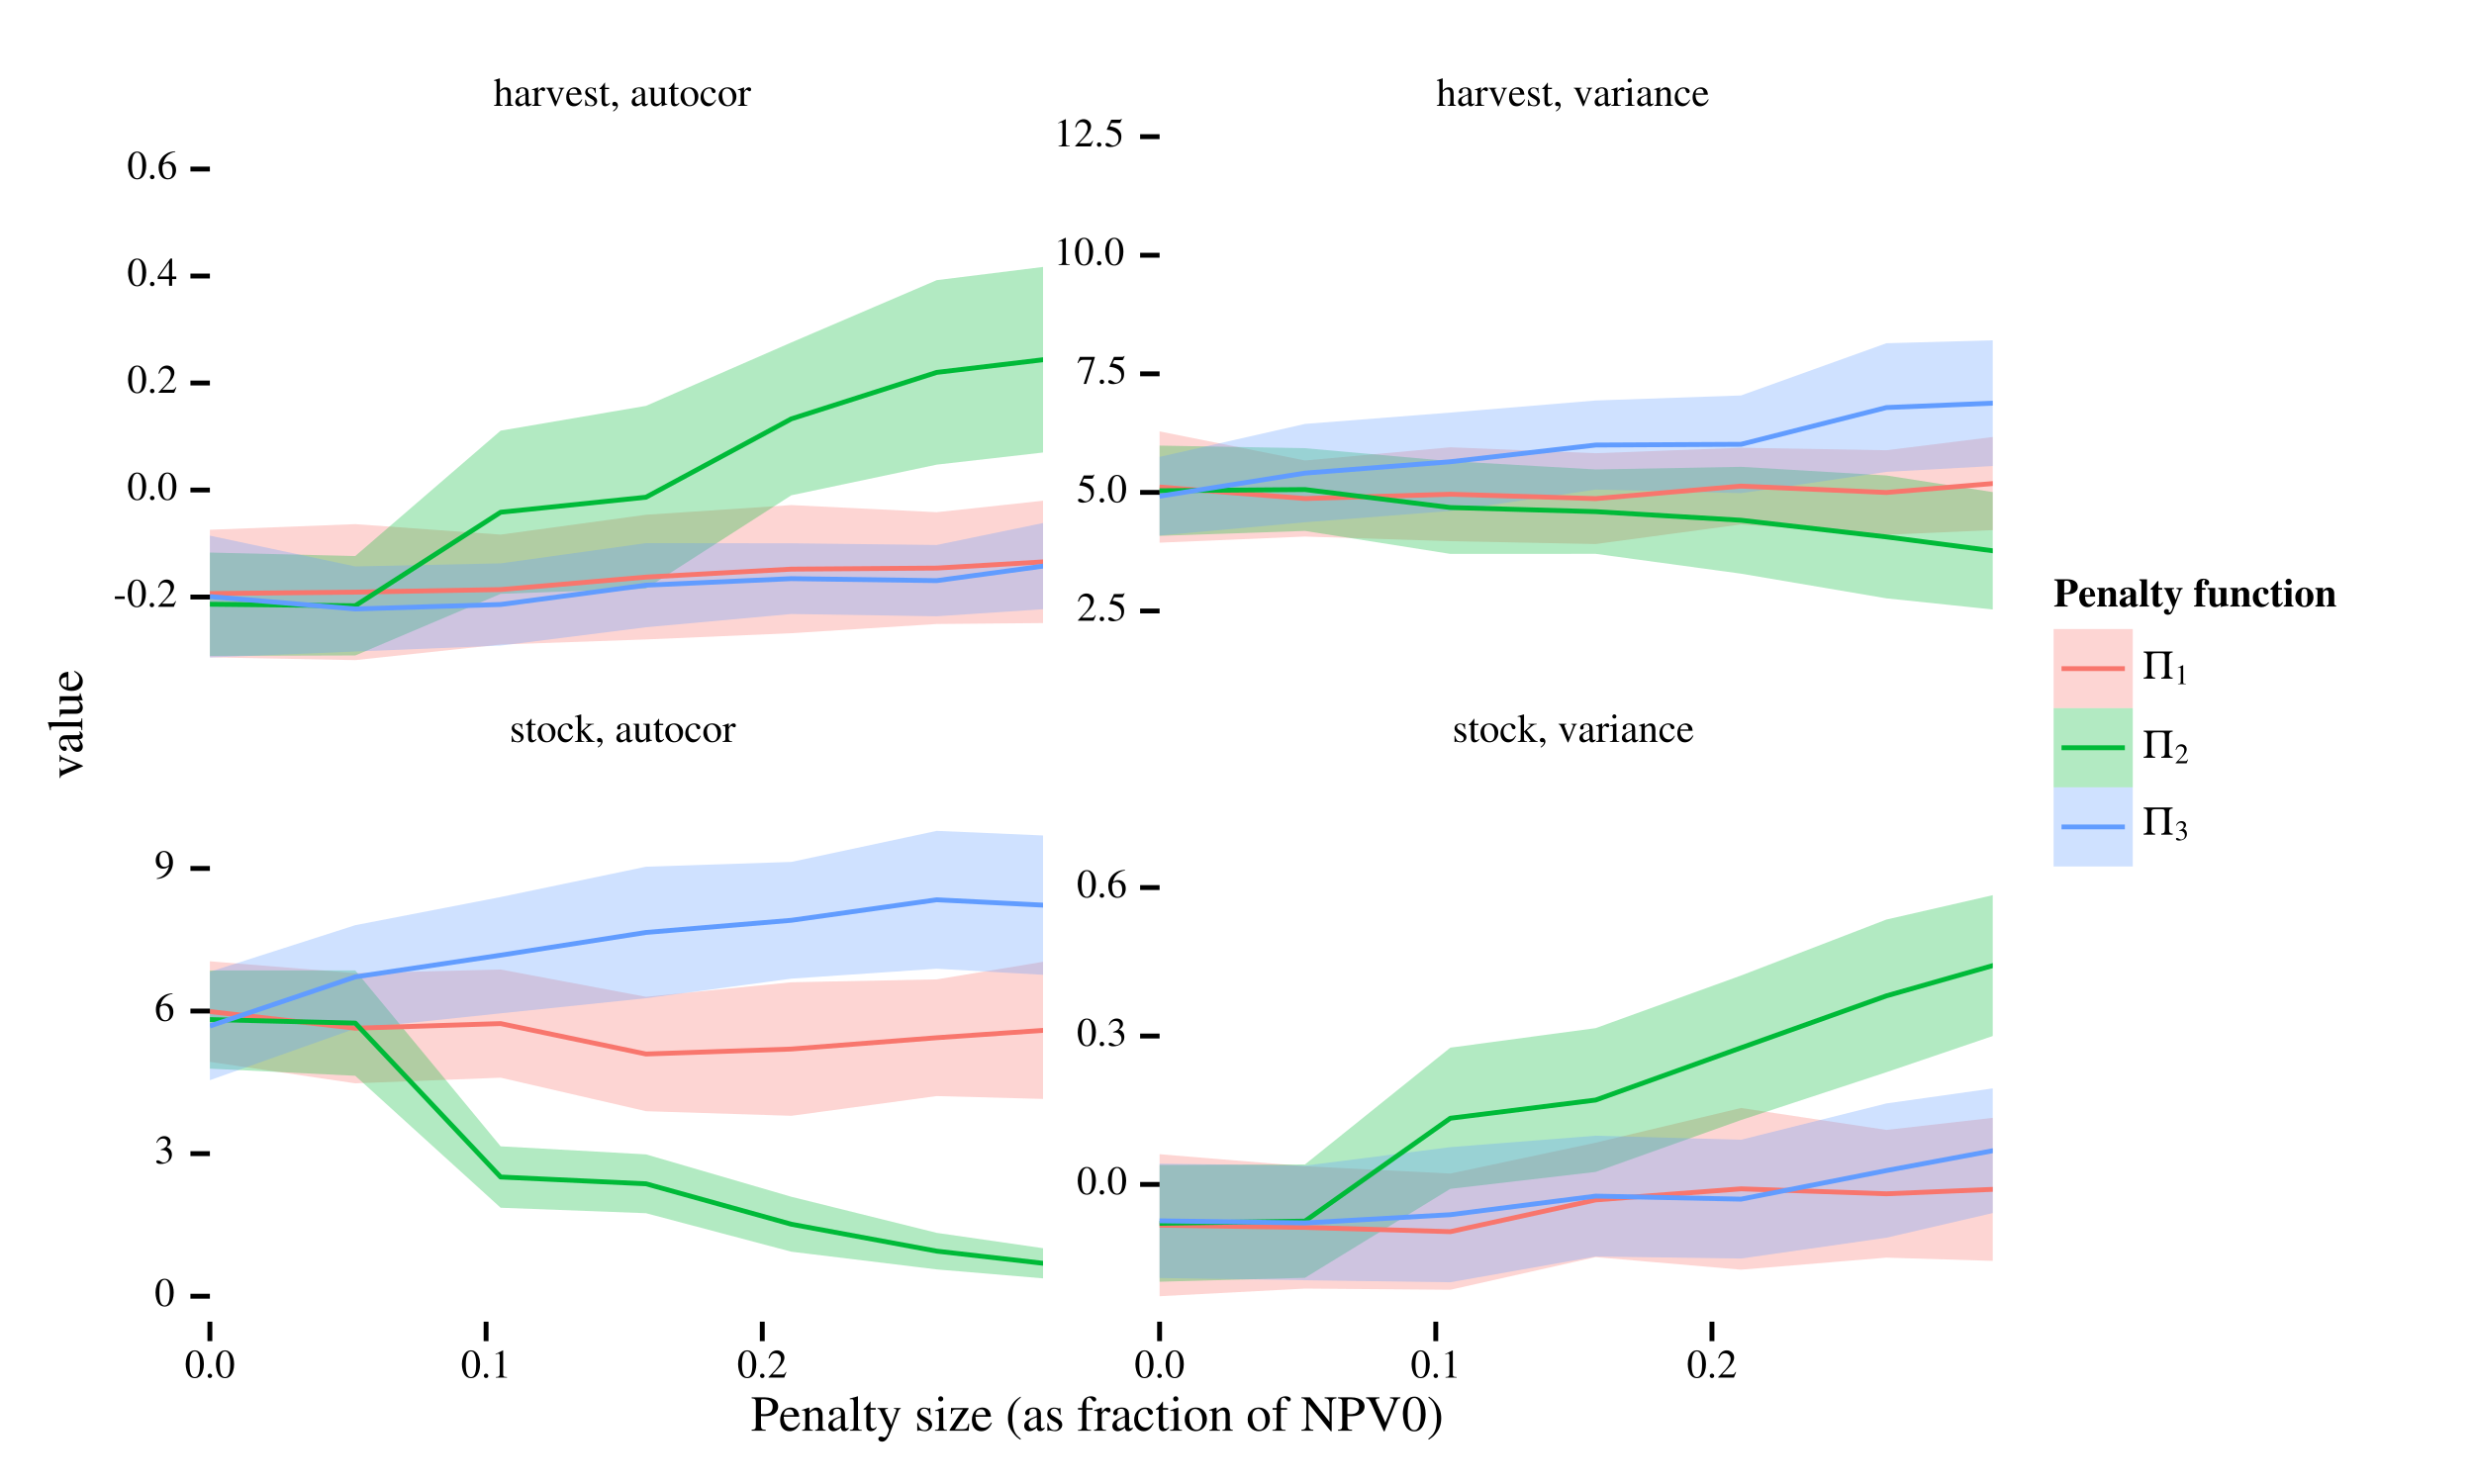<?xml version="1.0" encoding="UTF-8"?>
<svg xmlns="http://www.w3.org/2000/svg" xmlns:xlink="http://www.w3.org/1999/xlink" width="540pt" height="324pt" viewBox="0 0 540 324" version="1.1">
<defs>
<g>
<symbol overflow="visible" id="glyph0-0">
<path style="stroke:none;" d=""/>
</symbol>
<symbol overflow="visible" id="glyph0-1">
<path style="stroke:none;" d="M 1.375 -3.016 C 1.75 -3.422 2.016 -3.578 2.359 -3.578 C 2.797 -3.578 3.016 -3.25 3.016 -2.641 L 3.016 -0.891 C 3.016 -0.297 2.922 -0.188 2.422 -0.125 L 2.422 0 L 4.281 0 L 4.281 -0.125 C 3.812 -0.219 3.75 -0.297 3.75 -0.891 L 3.75 -2.641 C 3.75 -3.578 3.391 -4.047 2.672 -4.047 C 2.156 -4.047 1.781 -3.828 1.375 -3.312 L 1.375 -5.984 L 1.344 -6.016 C 1.031 -5.906 0.812 -5.828 0.328 -5.688 L 0.094 -5.625 L 0.094 -5.484 C 0.125 -5.484 0.156 -5.484 0.188 -5.484 C 0.578 -5.484 0.641 -5.422 0.641 -5.047 L 0.641 -0.891 C 0.641 -0.281 0.594 -0.203 0.078 -0.125 L 0.078 0 L 1.984 0 L 1.984 -0.125 C 1.469 -0.188 1.375 -0.297 1.375 -0.891 Z M 1.375 -3.016 "/>
</symbol>
<symbol overflow="visible" id="glyph0-2">
<path style="stroke:none;" d="M 3.891 -0.578 C 3.734 -0.453 3.641 -0.406 3.5 -0.406 C 3.297 -0.406 3.234 -0.531 3.234 -0.922 L 3.234 -2.641 C 3.234 -3.094 3.188 -3.359 3.062 -3.562 C 2.875 -3.875 2.484 -4.047 1.969 -4.047 C 1.141 -4.047 0.5 -3.609 0.5 -3.062 C 0.5 -2.859 0.672 -2.688 0.875 -2.688 C 1.078 -2.688 1.266 -2.859 1.266 -3.047 C 1.266 -3.094 1.266 -3.125 1.25 -3.188 C 1.234 -3.266 1.219 -3.344 1.219 -3.406 C 1.219 -3.641 1.5 -3.828 1.859 -3.828 C 2.281 -3.828 2.531 -3.578 2.531 -3.109 L 2.531 -2.562 C 1.172 -2.016 1.016 -1.953 0.641 -1.625 C 0.453 -1.438 0.328 -1.141 0.328 -0.859 C 0.328 -0.297 0.719 0.094 1.25 0.094 C 1.641 0.094 2 -0.094 2.531 -0.547 C 2.578 -0.094 2.734 0.094 3.094 0.094 C 3.391 0.094 3.578 -0.016 3.891 -0.359 Z M 2.531 -1.078 C 2.531 -0.812 2.484 -0.734 2.297 -0.625 C 2.078 -0.5 1.844 -0.422 1.656 -0.422 C 1.344 -0.422 1.094 -0.719 1.094 -1.094 L 1.094 -1.141 C 1.094 -1.656 1.453 -1.969 2.531 -2.359 Z M 2.531 -1.078 "/>
</symbol>
<symbol overflow="visible" id="glyph0-3">
<path style="stroke:none;" d="M 0.062 -3.438 C 0.188 -3.453 0.266 -3.469 0.375 -3.469 C 0.594 -3.469 0.672 -3.328 0.672 -2.938 L 0.672 -0.734 C 0.672 -0.297 0.609 -0.234 0.047 -0.125 L 0.047 0 L 2.156 0 L 2.156 -0.125 C 1.562 -0.156 1.406 -0.297 1.406 -0.797 L 1.406 -2.766 C 1.406 -3.047 1.781 -3.5 2.016 -3.5 C 2.078 -3.5 2.156 -3.453 2.25 -3.359 C 2.391 -3.234 2.484 -3.188 2.609 -3.188 C 2.812 -3.188 2.953 -3.328 2.953 -3.578 C 2.953 -3.875 2.766 -4.047 2.469 -4.047 C 2.094 -4.047 1.844 -3.844 1.406 -3.219 L 1.406 -4.031 L 1.359 -4.047 C 0.891 -3.859 0.578 -3.734 0.062 -3.578 Z M 0.062 -3.438 "/>
</symbol>
<symbol overflow="visible" id="glyph0-4">
<path style="stroke:none;" d="M 4.203 -3.953 L 2.969 -3.953 L 2.969 -3.828 C 3.25 -3.797 3.391 -3.719 3.391 -3.547 C 3.391 -3.453 3.375 -3.375 3.328 -3.281 L 2.469 -1 L 1.562 -3.25 C 1.516 -3.375 1.484 -3.5 1.484 -3.578 C 1.484 -3.734 1.578 -3.797 1.891 -3.828 L 1.891 -3.953 L 0.172 -3.953 L 0.172 -3.828 C 0.5 -3.812 0.562 -3.719 0.969 -2.812 L 2.016 -0.297 C 2.047 -0.234 2.062 -0.172 2.094 -0.109 C 2.141 0.047 2.203 0.125 2.25 0.125 C 2.312 0.125 2.359 0.016 2.5 -0.312 L 3.625 -3.141 C 3.875 -3.734 3.938 -3.797 4.203 -3.828 Z M 4.203 -3.953 "/>
</symbol>
<symbol overflow="visible" id="glyph0-5">
<path style="stroke:none;" d="M 3.594 -1.438 C 3.172 -0.781 2.781 -0.516 2.219 -0.516 C 1.719 -0.516 1.344 -0.781 1.094 -1.281 C 0.938 -1.609 0.875 -1.906 0.859 -2.438 L 3.562 -2.438 C 3.5 -3.016 3.406 -3.266 3.188 -3.547 C 2.922 -3.859 2.516 -4.047 2.062 -4.047 C 1.625 -4.047 1.203 -3.891 0.875 -3.594 C 0.453 -3.234 0.219 -2.609 0.219 -1.875 C 0.219 -0.672 0.859 0.094 1.859 0.094 C 2.703 0.094 3.359 -0.438 3.734 -1.375 Z M 0.875 -2.719 C 0.969 -3.406 1.266 -3.734 1.797 -3.734 C 2.344 -3.734 2.547 -3.484 2.672 -2.719 Z M 0.875 -2.719 "/>
</symbol>
<symbol overflow="visible" id="glyph0-6">
<path style="stroke:none;" d="M 2.766 -2.766 L 2.734 -3.953 L 2.641 -3.953 L 2.625 -3.938 C 2.547 -3.875 2.531 -3.875 2.5 -3.875 C 2.453 -3.875 2.359 -3.891 2.266 -3.938 C 2.062 -4 1.875 -4.031 1.641 -4.031 C 0.953 -4.031 0.453 -3.594 0.453 -2.953 C 0.453 -2.469 0.734 -2.109 1.484 -1.688 L 1.984 -1.406 C 2.297 -1.219 2.453 -1.016 2.453 -0.734 C 2.453 -0.359 2.156 -0.109 1.719 -0.109 C 1.422 -0.109 1.141 -0.219 0.969 -0.406 C 0.797 -0.641 0.719 -0.828 0.594 -1.344 L 0.453 -1.344 L 0.453 0.031 L 0.578 0.031 C 0.641 -0.047 0.672 -0.078 0.781 -0.078 C 0.859 -0.078 0.969 -0.047 1.172 0 C 1.422 0.047 1.656 0.094 1.828 0.094 C 2.5 0.094 3.062 -0.422 3.062 -1.031 C 3.062 -1.484 2.844 -1.766 2.328 -2.078 L 1.375 -2.641 C 1.125 -2.781 1 -3.016 1 -3.25 C 1 -3.594 1.266 -3.844 1.672 -3.844 C 2.172 -3.844 2.438 -3.547 2.641 -2.766 Z M 2.766 -2.766 "/>
</symbol>
<symbol overflow="visible" id="glyph0-7">
<path style="stroke:none;" d="M 2.25 -3.953 L 1.359 -3.953 L 1.359 -4.984 C 1.359 -5.062 1.344 -5.094 1.297 -5.094 C 1.234 -5.016 1.172 -4.938 1.125 -4.844 C 0.781 -4.359 0.406 -3.938 0.266 -3.906 C 0.172 -3.844 0.109 -3.781 0.109 -3.734 C 0.109 -3.719 0.125 -3.688 0.156 -3.672 L 0.609 -3.672 L 0.609 -1.031 C 0.609 -0.297 0.875 0.094 1.406 0.094 C 1.828 0.094 2.156 -0.125 2.453 -0.578 L 2.344 -0.672 C 2.156 -0.453 2 -0.375 1.812 -0.375 C 1.484 -0.375 1.359 -0.609 1.359 -1.156 L 1.359 -3.672 L 2.25 -3.672 Z M 2.25 -3.953 "/>
</symbol>
<symbol overflow="visible" id="glyph0-8">
<path style="stroke:none;" d="M 0.734 1.234 C 1.312 0.953 1.719 0.406 1.719 -0.109 C 1.719 -0.547 1.406 -0.891 1.016 -0.891 C 0.703 -0.891 0.5 -0.688 0.5 -0.391 C 0.5 -0.109 0.688 0.047 1.016 0.047 C 1.062 0.047 1.125 0.047 1.172 0.031 C 1.234 0.016 1.234 0.016 1.25 0.016 C 1.312 0.016 1.375 0.078 1.375 0.141 C 1.375 0.422 1.125 0.75 0.656 1.078 Z M 0.734 1.234 "/>
</symbol>
<symbol overflow="visible" id="glyph0-9">
<path style="stroke:none;" d=""/>
</symbol>
<symbol overflow="visible" id="glyph0-10">
<path style="stroke:none;" d="M 4.219 -0.438 L 4.172 -0.438 C 3.766 -0.438 3.672 -0.531 3.672 -0.938 L 3.672 -3.953 L 2.281 -3.953 L 2.281 -3.812 C 2.828 -3.781 2.922 -3.688 2.922 -3.25 L 2.922 -1.188 C 2.922 -0.938 2.891 -0.812 2.766 -0.719 C 2.531 -0.531 2.25 -0.422 1.984 -0.422 C 1.641 -0.422 1.359 -0.719 1.359 -1.094 L 1.359 -3.953 L 0.078 -3.953 L 0.078 -3.828 C 0.5 -3.812 0.625 -3.672 0.625 -3.266 L 0.625 -1.062 C 0.625 -0.359 1.047 0.094 1.688 0.094 C 2.016 0.094 2.359 -0.047 2.594 -0.297 L 2.969 -0.672 L 2.969 0.062 L 3.016 0.078 C 3.453 -0.094 3.766 -0.188 4.219 -0.312 Z M 4.219 -0.438 "/>
</symbol>
<symbol overflow="visible" id="glyph0-11">
<path style="stroke:none;" d="M 2.203 -4.047 C 1.062 -4.047 0.25 -3.203 0.25 -1.984 C 0.25 -0.797 1.078 0.094 2.188 0.094 C 3.297 0.094 4.141 -0.844 4.141 -2.062 C 4.141 -3.203 3.328 -4.047 2.203 -4.047 Z M 2.078 -3.797 C 2.828 -3.797 3.344 -2.953 3.344 -1.75 C 3.344 -0.75 2.953 -0.156 2.281 -0.156 C 1.938 -0.156 1.625 -0.375 1.438 -0.719 C 1.188 -1.172 1.047 -1.797 1.047 -2.422 C 1.047 -3.25 1.453 -3.797 2.078 -3.797 Z M 2.078 -3.797 "/>
</symbol>
<symbol overflow="visible" id="glyph0-12">
<path style="stroke:none;" d="M 3.5 -1.375 C 3.078 -0.75 2.766 -0.547 2.266 -0.547 C 1.453 -0.547 0.891 -1.25 0.891 -2.266 C 0.891 -3.172 1.375 -3.797 2.094 -3.797 C 2.406 -3.797 2.531 -3.688 2.609 -3.375 L 2.672 -3.172 C 2.734 -2.922 2.891 -2.766 3.078 -2.766 C 3.312 -2.766 3.5 -2.938 3.5 -3.141 C 3.5 -3.641 2.891 -4.047 2.141 -4.047 C 1.719 -4.047 1.266 -3.875 0.906 -3.547 C 0.469 -3.172 0.219 -2.562 0.219 -1.875 C 0.219 -0.734 0.922 0.094 1.891 0.094 C 2.281 0.094 2.641 -0.047 2.953 -0.328 C 3.188 -0.531 3.359 -0.781 3.625 -1.297 Z M 3.5 -1.375 "/>
</symbol>
<symbol overflow="visible" id="glyph0-13">
<path style="stroke:none;" d="M 1.547 -4.047 L 0.172 -3.562 L 0.172 -3.438 L 0.25 -3.438 C 0.359 -3.453 0.469 -3.469 0.547 -3.469 C 0.75 -3.469 0.828 -3.328 0.828 -2.938 L 0.828 -0.891 C 0.828 -0.266 0.75 -0.172 0.141 -0.125 L 0.141 0 L 2.219 0 L 2.219 -0.125 C 1.641 -0.172 1.578 -0.266 1.578 -0.891 L 1.578 -4.016 Z M 1.125 -6.016 C 0.891 -6.016 0.688 -5.812 0.688 -5.562 C 0.688 -5.312 0.875 -5.109 1.125 -5.109 C 1.375 -5.109 1.578 -5.297 1.578 -5.562 C 1.578 -5.812 1.375 -6.016 1.125 -6.016 Z M 1.125 -6.016 "/>
</symbol>
<symbol overflow="visible" id="glyph0-14">
<path style="stroke:none;" d="M 0.141 -3.5 C 0.188 -3.531 0.281 -3.531 0.375 -3.531 C 0.625 -3.531 0.703 -3.406 0.703 -2.969 L 0.703 -0.797 C 0.703 -0.297 0.609 -0.172 0.156 -0.125 L 0.156 0 L 2.016 0 L 2.016 -0.125 C 1.578 -0.172 1.438 -0.266 1.438 -0.594 L 1.438 -3.062 C 1.859 -3.453 2.062 -3.562 2.344 -3.562 C 2.781 -3.562 2.984 -3.297 2.984 -2.703 L 2.984 -0.875 C 2.984 -0.312 2.875 -0.172 2.438 -0.125 L 2.438 0 L 4.266 0 L 4.266 -0.125 C 3.828 -0.172 3.734 -0.281 3.734 -0.719 L 3.734 -2.734 C 3.734 -3.547 3.344 -4.047 2.688 -4.047 C 2.281 -4.047 2.016 -3.891 1.422 -3.328 L 1.422 -4.031 L 1.359 -4.047 C 0.922 -3.891 0.625 -3.797 0.141 -3.656 Z M 0.141 -3.5 "/>
</symbol>
<symbol overflow="visible" id="glyph0-15">
<path style="stroke:none;" d="M 0.062 -5.484 C 0.172 -5.484 0.25 -5.5 0.344 -5.5 C 0.641 -5.5 0.719 -5.391 0.719 -4.969 L 0.719 -0.719 C 0.719 -0.266 0.688 -0.234 0.062 -0.125 L 0.062 0 L 2.125 0 L 2.125 -0.125 L 1.938 -0.141 C 1.594 -0.156 1.453 -0.281 1.453 -0.594 L 1.453 -2.203 L 2.688 -0.562 L 2.719 -0.531 C 2.734 -0.5 2.75 -0.469 2.781 -0.453 C 2.844 -0.359 2.875 -0.312 2.875 -0.266 C 2.875 -0.188 2.797 -0.125 2.688 -0.125 L 2.531 -0.125 L 2.531 0 L 4.438 0 L 4.438 -0.125 C 4.062 -0.156 3.781 -0.328 3.406 -0.781 L 2.062 -2.484 L 2.328 -2.719 C 2.953 -3.297 3.5 -3.703 3.75 -3.781 C 3.875 -3.812 4 -3.828 4.156 -3.828 L 4.219 -3.828 L 4.219 -3.953 L 2.422 -3.953 L 2.422 -3.828 C 2.766 -3.828 2.875 -3.797 2.875 -3.672 C 2.875 -3.594 2.781 -3.469 2.672 -3.375 L 1.453 -2.297 L 1.453 -5.984 L 1.422 -6.016 C 1.094 -5.906 0.828 -5.828 0.328 -5.688 L 0.062 -5.625 Z M 0.062 -5.484 "/>
</symbol>
<symbol overflow="visible" id="glyph0-16">
<path style="stroke:none;" d="M 0.344 -2.266 L 0.344 -1.703 L 2.5 -1.703 L 2.5 -2.266 Z M 0.344 -2.266 "/>
</symbol>
<symbol overflow="visible" id="glyph0-17">
<path style="stroke:none;" d="M 2.234 -5.953 C 1.75 -5.953 1.375 -5.797 1.062 -5.484 C 0.547 -5 0.219 -3.984 0.219 -2.953 C 0.219 -2 0.5 -0.969 0.922 -0.469 C 1.234 -0.094 1.688 0.125 2.203 0.125 C 2.641 0.125 3.031 -0.031 3.344 -0.328 C 3.859 -0.812 4.188 -1.844 4.188 -2.906 C 4.188 -4.703 3.391 -5.953 2.234 -5.953 Z M 2.203 -5.719 C 2.953 -5.719 3.344 -4.719 3.344 -2.891 C 3.344 -1.047 2.953 -0.109 2.203 -0.109 C 1.438 -0.109 1.062 -1.047 1.062 -2.875 C 1.062 -4.734 1.453 -5.719 2.203 -5.719 Z M 2.203 -5.719 "/>
</symbol>
<symbol overflow="visible" id="glyph0-18">
<path style="stroke:none;" d="M 1.094 -0.875 C 0.828 -0.875 0.609 -0.656 0.609 -0.375 C 0.609 -0.125 0.828 0.094 1.094 0.094 C 1.359 0.094 1.594 -0.125 1.594 -0.375 C 1.594 -0.656 1.359 -0.875 1.094 -0.875 Z M 1.094 -0.875 "/>
</symbol>
<symbol overflow="visible" id="glyph0-19">
<path style="stroke:none;" d="M 4.172 -1.203 L 4.062 -1.25 C 3.734 -0.75 3.625 -0.672 3.234 -0.672 L 1.125 -0.672 L 2.609 -2.219 C 3.391 -3.031 3.734 -3.703 3.734 -4.391 C 3.734 -5.266 3.016 -5.953 2.109 -5.953 C 1.625 -5.953 1.156 -5.75 0.828 -5.406 C 0.547 -5.109 0.422 -4.828 0.266 -4.203 L 0.453 -4.156 C 0.812 -5.016 1.125 -5.297 1.734 -5.297 C 2.469 -5.297 2.969 -4.797 2.969 -4.062 C 2.969 -3.375 2.562 -2.547 1.828 -1.766 L 0.266 -0.109 L 0.266 0 L 3.688 0 Z M 4.172 -1.203 "/>
</symbol>
<symbol overflow="visible" id="glyph0-20">
<path style="stroke:none;" d="M 4.156 -2.031 L 3.25 -2.031 L 3.25 -5.953 L 2.875 -5.953 L 0.109 -2.031 L 0.109 -1.469 L 2.578 -1.469 L 2.578 0 L 3.25 0 L 3.25 -1.469 L 4.156 -1.469 Z M 2.562 -2.031 L 0.453 -2.031 L 2.562 -5.047 Z M 2.562 -2.031 "/>
</symbol>
<symbol overflow="visible" id="glyph0-21">
<path style="stroke:none;" d="M 3.922 -6.016 C 2.922 -5.922 2.406 -5.766 1.766 -5.312 C 0.812 -4.641 0.297 -3.641 0.297 -2.453 C 0.297 -1.688 0.531 -0.922 0.922 -0.469 C 1.25 -0.094 1.719 0.125 2.266 0.125 C 3.359 0.125 4.109 -0.719 4.109 -1.922 C 4.109 -3.047 3.469 -3.766 2.469 -3.766 C 2.078 -3.766 1.891 -3.703 1.344 -3.375 C 1.578 -4.703 2.562 -5.641 3.938 -5.875 Z M 2.125 -3.359 C 2.891 -3.359 3.328 -2.734 3.328 -1.625 C 3.328 -0.656 2.984 -0.125 2.359 -0.125 C 1.594 -0.125 1.125 -0.953 1.125 -2.312 C 1.125 -2.766 1.188 -3.016 1.359 -3.141 C 1.547 -3.281 1.828 -3.359 2.125 -3.359 Z M 2.125 -3.359 "/>
</symbol>
<symbol overflow="visible" id="glyph0-22">
<path style="stroke:none;" d="M 1.594 -5.125 L 3.312 -5.125 C 3.453 -5.125 3.5 -5.141 3.516 -5.203 L 3.859 -5.984 L 3.781 -6.047 C 3.641 -5.875 3.547 -5.828 3.375 -5.828 L 1.531 -5.828 L 0.578 -3.734 C 0.562 -3.719 0.562 -3.719 0.562 -3.688 C 0.562 -3.656 0.594 -3.625 0.672 -3.625 C 0.953 -3.625 1.297 -3.562 1.656 -3.453 C 2.672 -3.125 3.141 -2.578 3.141 -1.703 C 3.141 -0.859 2.609 -0.203 1.922 -0.203 C 1.734 -0.203 1.594 -0.266 1.328 -0.453 C 1.047 -0.656 0.844 -0.75 0.656 -0.75 C 0.406 -0.75 0.281 -0.641 0.281 -0.422 C 0.281 -0.094 0.688 0.125 1.359 0.125 C 2.094 0.125 2.734 -0.109 3.172 -0.562 C 3.578 -0.953 3.75 -1.453 3.75 -2.125 C 3.75 -2.766 3.594 -3.172 3.156 -3.609 C 2.766 -4 2.266 -4.203 1.219 -4.375 Z M 1.594 -5.125 "/>
</symbol>
<symbol overflow="visible" id="glyph0-23">
<path style="stroke:none;" d="M 3.953 -5.828 L 0.688 -5.828 L 0.172 -4.531 L 0.328 -4.453 C 0.703 -5.062 0.859 -5.172 1.344 -5.172 L 3.25 -5.172 L 1.516 0.078 L 2.078 0.078 L 3.953 -5.688 Z M 3.953 -5.828 "/>
</symbol>
<symbol overflow="visible" id="glyph0-24">
<path style="stroke:none;" d="M 2.562 -5.953 L 0.969 -5.141 L 0.969 -5.016 C 1.078 -5.062 1.172 -5.109 1.219 -5.125 C 1.375 -5.188 1.516 -5.219 1.609 -5.219 C 1.797 -5.219 1.875 -5.078 1.875 -4.797 L 1.875 -0.812 C 1.875 -0.531 1.797 -0.328 1.656 -0.25 C 1.531 -0.172 1.406 -0.141 1.031 -0.125 L 1.031 0 L 3.469 0 L 3.469 -0.125 C 2.766 -0.141 2.625 -0.234 2.625 -0.656 L 2.625 -5.922 Z M 2.562 -5.953 "/>
</symbol>
<symbol overflow="visible" id="glyph0-25">
<path style="stroke:none;" d="M 1.344 -2.906 C 1.859 -2.906 2.062 -2.891 2.281 -2.812 C 2.828 -2.609 3.172 -2.109 3.172 -1.5 C 3.172 -0.766 2.672 -0.188 2.016 -0.188 C 1.781 -0.188 1.594 -0.25 1.281 -0.469 C 1.016 -0.625 0.859 -0.688 0.719 -0.688 C 0.516 -0.688 0.375 -0.562 0.375 -0.375 C 0.375 -0.078 0.75 0.125 1.375 0.125 C 2.047 0.125 2.75 -0.109 3.156 -0.469 C 3.578 -0.828 3.797 -1.344 3.797 -1.922 C 3.797 -2.375 3.656 -2.781 3.406 -3.062 C 3.234 -3.25 3.062 -3.359 2.672 -3.531 C 3.281 -3.938 3.5 -4.266 3.5 -4.734 C 3.5 -5.453 2.938 -5.953 2.125 -5.953 C 1.688 -5.953 1.297 -5.797 0.984 -5.516 C 0.719 -5.281 0.594 -5.047 0.391 -4.516 L 0.531 -4.484 C 0.891 -5.125 1.281 -5.422 1.844 -5.422 C 2.406 -5.422 2.812 -5.031 2.812 -4.484 C 2.812 -4.156 2.672 -3.844 2.453 -3.625 C 2.188 -3.359 1.938 -3.234 1.344 -3.016 Z M 1.344 -2.906 "/>
</symbol>
<symbol overflow="visible" id="glyph0-26">
<path style="stroke:none;" d="M 0.516 0.188 C 1.5 0.078 1.984 -0.094 2.594 -0.516 C 3.5 -1.188 4.031 -2.281 4.031 -3.469 C 4.031 -4.922 3.234 -5.953 2.094 -5.953 C 1.047 -5.953 0.266 -5.062 0.266 -3.875 C 0.266 -2.797 0.891 -2.078 1.844 -2.078 C 2.328 -2.078 2.703 -2.219 3.172 -2.594 C 2.812 -1.156 1.828 -0.219 0.5 0.016 Z M 3.188 -3.125 C 3.188 -2.953 3.156 -2.875 3.047 -2.781 C 2.812 -2.578 2.484 -2.469 2.156 -2.469 C 1.5 -2.469 1.078 -3.125 1.078 -4.172 C 1.078 -4.672 1.219 -5.203 1.406 -5.422 C 1.547 -5.609 1.766 -5.703 2.016 -5.703 C 2.781 -5.703 3.188 -4.938 3.188 -3.469 Z M 3.188 -3.125 "/>
</symbol>
<symbol overflow="visible" id="glyph1-0">
<path style="stroke:none;" d=""/>
</symbol>
<symbol overflow="visible" id="glyph1-1">
<path style="stroke:none;" d="M 2.219 -3.203 C 2.516 -3.172 2.688 -3.172 2.984 -3.172 C 3.844 -3.172 4.438 -3.281 4.906 -3.547 C 5.562 -3.891 5.969 -4.562 5.969 -5.297 C 5.969 -5.75 5.812 -6.172 5.516 -6.484 C 5.078 -6.969 4.109 -7.281 3.078 -7.281 L 0.172 -7.281 L 0.172 -7.078 C 0.984 -6.984 1.094 -6.875 1.094 -6.078 L 1.094 -1.312 C 1.094 -0.391 1.016 -0.281 0.172 -0.203 L 0.172 0 L 3.25 0 L 3.25 -0.203 C 2.391 -0.234 2.219 -0.391 2.219 -1.203 Z M 2.219 -6.5 C 2.219 -6.797 2.297 -6.875 2.594 -6.875 C 4.078 -6.875 4.766 -6.359 4.766 -5.219 C 4.766 -4.156 4.109 -3.609 2.844 -3.609 C 2.625 -3.609 2.469 -3.625 2.219 -3.641 Z M 2.219 -6.5 "/>
</symbol>
<symbol overflow="visible" id="glyph1-2">
<path style="stroke:none;" d="M 4.484 -1.797 C 3.953 -0.969 3.484 -0.656 2.781 -0.656 C 2.156 -0.656 1.688 -0.969 1.359 -1.594 C 1.172 -2.016 1.094 -2.375 1.062 -3.047 L 4.453 -3.047 C 4.359 -3.766 4.25 -4.078 3.984 -4.438 C 3.656 -4.828 3.141 -5.062 2.578 -5.062 C 2.031 -5.062 1.5 -4.859 1.094 -4.484 C 0.578 -4.031 0.281 -3.25 0.281 -2.359 C 0.281 -0.844 1.062 0.109 2.328 0.109 C 3.375 0.109 4.203 -0.531 4.656 -1.734 Z M 1.094 -3.406 C 1.203 -4.25 1.578 -4.656 2.25 -4.656 C 2.922 -4.656 3.188 -4.359 3.328 -3.406 Z M 1.094 -3.406 "/>
</symbol>
<symbol overflow="visible" id="glyph1-3">
<path style="stroke:none;" d="M 0.172 -4.375 C 0.234 -4.406 0.359 -4.422 0.469 -4.422 C 0.781 -4.422 0.875 -4.25 0.875 -3.719 L 0.875 -0.984 C 0.875 -0.359 0.766 -0.203 0.203 -0.172 L 0.203 0 L 2.531 0 L 2.531 -0.172 C 1.969 -0.203 1.797 -0.344 1.797 -0.734 L 1.797 -3.828 C 2.328 -4.328 2.578 -4.453 2.938 -4.453 C 3.469 -4.453 3.734 -4.109 3.734 -3.391 L 3.734 -1.094 C 3.734 -0.391 3.594 -0.203 3.047 -0.172 L 3.047 0 L 5.328 0 L 5.328 -0.172 C 4.797 -0.219 4.656 -0.359 4.656 -0.891 L 4.656 -3.406 C 4.656 -4.438 4.188 -5.062 3.359 -5.062 C 2.859 -5.062 2.516 -4.875 1.766 -4.172 L 1.766 -5.031 L 1.688 -5.062 C 1.156 -4.859 0.781 -4.734 0.172 -4.562 Z M 0.172 -4.375 "/>
</symbol>
<symbol overflow="visible" id="glyph1-4">
<path style="stroke:none;" d="M 4.859 -0.719 C 4.672 -0.578 4.547 -0.516 4.375 -0.516 C 4.125 -0.516 4.047 -0.672 4.047 -1.156 L 4.047 -3.297 C 4.047 -3.875 4 -4.188 3.828 -4.453 C 3.594 -4.844 3.109 -5.062 2.469 -5.062 C 1.438 -5.062 0.609 -4.516 0.609 -3.828 C 0.609 -3.578 0.844 -3.359 1.094 -3.359 C 1.359 -3.359 1.578 -3.578 1.578 -3.812 C 1.578 -3.859 1.578 -3.922 1.562 -4 C 1.547 -4.094 1.531 -4.188 1.531 -4.25 C 1.531 -4.547 1.875 -4.797 2.328 -4.797 C 2.859 -4.797 3.156 -4.484 3.156 -3.891 L 3.156 -3.219 C 1.469 -2.531 1.281 -2.438 0.797 -2.031 C 0.562 -1.797 0.406 -1.438 0.406 -1.062 C 0.406 -0.375 0.891 0.109 1.562 0.109 C 2.047 0.109 2.5 -0.125 3.172 -0.688 C 3.219 -0.125 3.422 0.109 3.875 0.109 C 4.25 0.109 4.484 -0.016 4.859 -0.438 Z M 3.156 -1.359 C 3.156 -1.016 3.109 -0.906 2.875 -0.781 C 2.609 -0.625 2.297 -0.531 2.062 -0.531 C 1.688 -0.531 1.375 -0.906 1.375 -1.375 L 1.375 -1.422 C 1.375 -2.062 1.828 -2.469 3.156 -2.953 Z M 3.156 -1.359 "/>
</symbol>
<symbol overflow="visible" id="glyph1-5">
<path style="stroke:none;" d="M 0.203 -6.859 L 0.281 -6.859 C 0.391 -6.859 0.531 -6.875 0.609 -6.875 C 0.969 -6.875 1.078 -6.719 1.078 -6.203 L 1.078 -0.953 C 1.078 -0.359 0.922 -0.219 0.234 -0.172 L 0.234 0 L 2.828 0 L 2.828 -0.172 C 2.141 -0.203 2 -0.312 2 -0.922 L 2 -7.484 L 1.953 -7.516 C 1.391 -7.328 0.969 -7.219 0.203 -7.031 Z M 0.203 -6.859 "/>
</symbol>
<symbol overflow="visible" id="glyph1-6">
<path style="stroke:none;" d="M 2.812 -4.953 L 1.688 -4.953 L 1.688 -6.219 C 1.688 -6.344 1.688 -6.375 1.609 -6.375 C 1.547 -6.266 1.469 -6.172 1.391 -6.062 C 0.984 -5.453 0.5 -4.922 0.328 -4.891 C 0.203 -4.812 0.141 -4.734 0.141 -4.672 C 0.141 -4.641 0.156 -4.625 0.188 -4.594 L 0.766 -4.594 L 0.766 -1.281 C 0.766 -0.359 1.094 0.109 1.75 0.109 C 2.281 0.109 2.703 -0.156 3.062 -0.719 L 2.922 -0.844 C 2.688 -0.578 2.516 -0.469 2.266 -0.469 C 1.859 -0.469 1.688 -0.766 1.688 -1.453 L 1.688 -4.594 L 2.812 -4.594 Z M 2.812 -4.953 "/>
</symbol>
<symbol overflow="visible" id="glyph1-7">
<path style="stroke:none;" d="M 5.219 -4.953 L 3.734 -4.953 L 3.734 -4.781 C 4.094 -4.781 4.266 -4.688 4.266 -4.516 C 4.266 -4.469 4.25 -4.406 4.219 -4.328 L 3.156 -1.281 L 1.891 -4.062 C 1.828 -4.219 1.781 -4.359 1.781 -4.484 C 1.781 -4.688 1.953 -4.766 2.422 -4.781 L 2.422 -4.953 L 0.156 -4.953 L 0.156 -4.797 C 0.438 -4.75 0.625 -4.625 0.719 -4.438 L 1.969 -1.734 L 2 -1.656 L 2.172 -1.312 C 2.469 -0.766 2.656 -0.375 2.656 -0.203 C 2.656 -0.047 2.391 0.656 2.219 0.984 C 2.062 1.266 1.812 1.469 1.656 1.469 C 1.594 1.469 1.5 1.453 1.391 1.391 C 1.172 1.312 0.984 1.281 0.797 1.281 C 0.547 1.281 0.328 1.5 0.328 1.766 C 0.328 2.125 0.688 2.391 1.141 2.391 C 1.875 2.391 2.406 1.781 3 0.203 L 4.703 -4.297 C 4.844 -4.641 4.969 -4.75 5.219 -4.781 Z M 5.219 -4.953 "/>
</symbol>
<symbol overflow="visible" id="glyph1-8">
<path style="stroke:none;" d=""/>
</symbol>
<symbol overflow="visible" id="glyph1-9">
<path style="stroke:none;" d="M 3.469 -3.453 L 3.422 -4.953 L 3.297 -4.953 L 3.281 -4.922 C 3.172 -4.844 3.172 -4.844 3.125 -4.844 C 3.062 -4.844 2.953 -4.859 2.828 -4.922 C 2.578 -5 2.344 -5.047 2.062 -5.047 C 1.188 -5.047 0.562 -4.484 0.562 -3.703 C 0.562 -3.078 0.906 -2.641 1.844 -2.109 L 2.484 -1.75 C 2.875 -1.531 3.062 -1.266 3.062 -0.922 C 3.062 -0.438 2.703 -0.125 2.141 -0.125 C 1.766 -0.125 1.438 -0.281 1.219 -0.516 C 0.984 -0.797 0.891 -1.047 0.75 -1.672 L 0.578 -1.672 L 0.578 0.047 L 0.719 0.047 C 0.797 -0.062 0.844 -0.094 0.969 -0.094 C 1.062 -0.094 1.219 -0.062 1.469 0 C 1.781 0.062 2.078 0.109 2.281 0.109 C 3.125 0.109 3.828 -0.531 3.828 -1.297 C 3.828 -1.844 3.562 -2.219 2.906 -2.609 L 1.719 -3.312 C 1.406 -3.484 1.25 -3.766 1.25 -4.062 C 1.25 -4.5 1.578 -4.812 2.094 -4.812 C 2.719 -4.812 3.047 -4.438 3.297 -3.453 Z M 3.469 -3.453 "/>
</symbol>
<symbol overflow="visible" id="glyph1-10">
<path style="stroke:none;" d="M 1.922 -5.062 L 0.219 -4.453 L 0.219 -4.297 L 0.312 -4.297 C 0.438 -4.328 0.578 -4.328 0.688 -4.328 C 0.953 -4.328 1.047 -4.156 1.047 -3.672 L 1.047 -1.125 C 1.047 -0.328 0.938 -0.203 0.172 -0.172 L 0.172 0 L 2.781 0 L 2.781 -0.172 C 2.062 -0.219 1.969 -0.328 1.969 -1.125 L 1.969 -5.031 Z M 1.406 -7.516 C 1.109 -7.516 0.859 -7.266 0.859 -6.953 C 0.859 -6.641 1.094 -6.391 1.406 -6.391 C 1.734 -6.391 1.984 -6.641 1.984 -6.953 C 1.984 -7.266 1.734 -7.516 1.406 -7.516 Z M 1.406 -7.516 "/>
</symbol>
<symbol overflow="visible" id="glyph1-11">
<path style="stroke:none;" d="M 4.594 -1.484 L 4.406 -1.531 C 4.297 -0.984 4.219 -0.797 4.078 -0.609 C 3.922 -0.422 3.547 -0.328 2.984 -0.328 L 1.469 -0.328 L 4.438 -4.781 L 4.438 -4.953 L 0.609 -4.953 L 0.578 -3.656 L 0.781 -3.656 C 0.875 -4.453 1.047 -4.625 1.703 -4.625 L 3.219 -4.625 L 0.297 -0.172 L 0.297 0 L 4.438 0 Z M 4.594 -1.484 "/>
</symbol>
<symbol overflow="visible" id="glyph1-12">
<path style="stroke:none;" d="M 3.25 -7.438 C 2.438 -6.906 2.094 -6.625 1.688 -6.109 C 0.906 -5.156 0.531 -4.062 0.531 -2.766 C 0.531 -1.375 0.938 -0.297 1.906 0.828 C 2.359 1.359 2.641 1.594 3.219 1.953 L 3.344 1.766 C 2.469 1.078 2.156 0.688 1.859 -0.125 C 1.594 -0.875 1.469 -1.703 1.469 -2.812 C 1.469 -3.953 1.609 -4.859 1.906 -5.547 C 2.219 -6.219 2.547 -6.625 3.344 -7.266 Z M 3.25 -7.438 "/>
</symbol>
<symbol overflow="visible" id="glyph1-13">
<path style="stroke:none;" d="M 3.406 -4.953 L 2.047 -4.953 L 2.047 -6.219 C 2.047 -6.859 2.25 -7.203 2.672 -7.203 C 2.906 -7.203 3.062 -7.094 3.25 -6.781 C 3.438 -6.484 3.562 -6.375 3.75 -6.375 C 4 -6.375 4.219 -6.578 4.219 -6.828 C 4.219 -7.234 3.734 -7.516 3.062 -7.516 C 2.391 -7.516 1.797 -7.219 1.516 -6.703 C 1.234 -6.219 1.141 -5.828 1.141 -4.953 L 0.234 -4.953 L 0.234 -4.594 L 1.141 -4.594 L 1.141 -1.141 C 1.141 -0.344 1.016 -0.203 0.219 -0.172 L 0.219 0 L 3.078 0 L 3.078 -0.172 C 2.172 -0.203 2.062 -0.312 2.062 -1.141 L 2.062 -4.594 L 3.406 -4.594 Z M 3.406 -4.953 "/>
</symbol>
<symbol overflow="visible" id="glyph1-14">
<path style="stroke:none;" d="M 0.078 -4.297 C 0.234 -4.328 0.328 -4.328 0.469 -4.328 C 0.734 -4.328 0.844 -4.156 0.844 -3.672 L 0.844 -0.922 C 0.844 -0.375 0.766 -0.297 0.062 -0.172 L 0.062 0 L 2.688 0 L 2.688 -0.172 C 1.953 -0.203 1.766 -0.359 1.766 -0.984 L 1.766 -3.469 C 1.766 -3.812 2.234 -4.359 2.531 -4.359 C 2.594 -4.359 2.688 -4.312 2.812 -4.203 C 2.984 -4.047 3.109 -3.984 3.25 -3.984 C 3.516 -3.984 3.688 -4.172 3.688 -4.484 C 3.688 -4.844 3.453 -5.062 3.078 -5.062 C 2.625 -5.062 2.297 -4.812 1.766 -4.031 L 1.766 -5.031 L 1.703 -5.062 C 1.125 -4.812 0.719 -4.672 0.078 -4.469 Z M 0.078 -4.297 "/>
</symbol>
<symbol overflow="visible" id="glyph1-15">
<path style="stroke:none;" d="M 4.375 -1.719 C 3.844 -0.953 3.453 -0.688 2.828 -0.688 C 1.828 -0.688 1.125 -1.562 1.125 -2.828 C 1.125 -3.953 1.734 -4.734 2.625 -4.734 C 3.016 -4.734 3.156 -4.625 3.266 -4.219 L 3.328 -3.969 C 3.422 -3.656 3.625 -3.469 3.844 -3.469 C 4.141 -3.469 4.375 -3.672 4.375 -3.922 C 4.375 -4.547 3.609 -5.062 2.688 -5.062 C 2.141 -5.062 1.578 -4.844 1.141 -4.438 C 0.578 -3.953 0.281 -3.219 0.281 -2.344 C 0.281 -0.906 1.141 0.109 2.359 0.109 C 2.859 0.109 3.297 -0.062 3.703 -0.406 C 4 -0.672 4.203 -0.969 4.531 -1.609 Z M 4.375 -1.719 "/>
</symbol>
<symbol overflow="visible" id="glyph1-16">
<path style="stroke:none;" d="M 2.75 -5.062 C 1.312 -5.062 0.312 -4 0.312 -2.484 C 0.312 -1 1.344 0.109 2.734 0.109 C 4.109 0.109 5.172 -1.062 5.172 -2.578 C 5.172 -4.016 4.156 -5.062 2.75 -5.062 Z M 2.609 -4.75 C 3.531 -4.75 4.188 -3.703 4.188 -2.188 C 4.188 -0.953 3.688 -0.203 2.859 -0.203 C 2.438 -0.203 2.031 -0.469 1.797 -0.906 C 1.484 -1.469 1.312 -2.25 1.312 -3.031 C 1.312 -4.062 1.828 -4.75 2.609 -4.75 Z M 2.609 -4.75 "/>
</symbol>
<symbol overflow="visible" id="glyph1-17">
<path style="stroke:none;" d="M 6.734 0.125 L 6.734 -5.672 C 6.734 -6.328 6.844 -6.734 7.047 -6.875 C 7.203 -6.984 7.359 -7.031 7.781 -7.078 L 7.781 -7.281 L 5.188 -7.281 L 5.188 -7.078 C 5.609 -7.047 5.766 -7 5.922 -6.891 C 6.156 -6.75 6.25 -6.344 6.25 -5.672 L 6.25 -1.953 L 2.016 -7.281 L 0.125 -7.281 L 0.125 -7.078 C 0.609 -7.078 0.766 -6.984 1.203 -6.469 L 1.203 -1.609 C 1.203 -0.484 1.047 -0.281 0.125 -0.203 L 0.125 0 L 2.719 0 L 2.719 -0.203 C 1.875 -0.25 1.688 -0.5 1.688 -1.609 L 1.688 -5.922 L 6.547 0.125 Z M 6.734 0.125 "/>
</symbol>
<symbol overflow="visible" id="glyph1-18">
<path style="stroke:none;" d="M 7.672 -7.281 L 5.406 -7.281 L 5.406 -7.078 C 6.016 -7.047 6.219 -6.922 6.219 -6.609 C 6.219 -6.438 6.141 -6.141 6 -5.812 L 4.391 -1.766 L 2.734 -5.484 C 2.359 -6.297 2.281 -6.547 2.281 -6.703 C 2.281 -6.922 2.438 -7.031 2.781 -7.047 C 2.828 -7.047 2.953 -7.062 3.109 -7.078 L 3.109 -7.281 L 0.172 -7.281 L 0.172 -7.078 C 0.719 -7.047 0.875 -6.891 1.344 -5.922 L 4.047 0.125 L 4.219 0.125 L 6.656 -6.047 C 7.016 -6.922 7.141 -7.047 7.672 -7.078 Z M 7.672 -7.281 "/>
</symbol>
<symbol overflow="visible" id="glyph1-19">
<path style="stroke:none;" d="M 2.797 -7.438 C 2.188 -7.438 1.734 -7.25 1.312 -6.859 C 0.688 -6.25 0.266 -4.984 0.266 -3.703 C 0.266 -2.5 0.625 -1.203 1.141 -0.594 C 1.547 -0.109 2.109 0.156 2.75 0.156 C 3.312 0.156 3.781 -0.031 4.188 -0.422 C 4.812 -1.016 5.234 -2.297 5.234 -3.625 C 5.234 -5.891 4.234 -7.438 2.797 -7.438 Z M 2.766 -7.156 C 3.688 -7.156 4.188 -5.906 4.188 -3.609 C 4.188 -1.312 3.703 -0.125 2.75 -0.125 C 1.797 -0.125 1.312 -1.312 1.312 -3.594 C 1.312 -5.922 1.812 -7.156 2.766 -7.156 Z M 2.766 -7.156 "/>
</symbol>
<symbol overflow="visible" id="glyph1-20">
<path style="stroke:none;" d="M 0.422 1.953 C 1.234 1.422 1.562 1.141 1.969 0.625 C 2.75 -0.328 3.141 -1.438 3.141 -2.719 C 3.141 -4.125 2.734 -5.188 1.766 -6.312 C 1.312 -6.844 1.016 -7.078 0.453 -7.438 L 0.312 -7.266 C 1.203 -6.562 1.5 -6.188 1.797 -5.359 C 2.062 -4.625 2.188 -3.781 2.188 -2.688 C 2.188 -1.547 2.047 -0.625 1.75 0.047 C 1.438 0.734 1.109 1.141 0.312 1.766 Z M 0.422 1.953 "/>
</symbol>
<symbol overflow="visible" id="glyph2-0">
<path style="stroke:none;" d=""/>
</symbol>
<symbol overflow="visible" id="glyph2-1">
<path style="stroke:none;" d="M -4.953 -5.25 L -4.953 -3.719 L -4.781 -3.719 C -4.75 -4.062 -4.641 -4.234 -4.438 -4.234 C -4.328 -4.234 -4.219 -4.219 -4.109 -4.172 L -1.25 -3.078 L -4.062 -1.953 C -4.219 -1.891 -4.375 -1.859 -4.484 -1.859 C -4.672 -1.859 -4.75 -1.984 -4.781 -2.359 L -4.953 -2.359 L -4.953 -0.203 L -4.781 -0.203 C -4.766 -0.625 -4.656 -0.703 -3.516 -1.203 L -0.359 -2.531 C -0.297 -2.547 -0.219 -2.578 -0.125 -2.625 C 0.062 -2.688 0.156 -2.75 0.156 -2.812 C 0.156 -2.875 0.016 -2.953 -0.391 -3.125 L -3.922 -4.531 C -4.672 -4.844 -4.75 -4.922 -4.781 -5.25 Z M -4.953 -5.25 "/>
</symbol>
<symbol overflow="visible" id="glyph2-2">
<path style="stroke:none;" d="M -0.719 -4.859 C -0.578 -4.672 -0.516 -4.547 -0.516 -4.375 C -0.516 -4.125 -0.672 -4.047 -1.156 -4.047 L -3.297 -4.047 C -3.875 -4.047 -4.188 -4 -4.453 -3.828 C -4.844 -3.594 -5.062 -3.109 -5.062 -2.469 C -5.062 -1.438 -4.516 -0.609 -3.828 -0.609 C -3.578 -0.609 -3.359 -0.844 -3.359 -1.094 C -3.359 -1.359 -3.578 -1.578 -3.812 -1.578 C -3.859 -1.578 -3.922 -1.578 -4 -1.562 C -4.094 -1.547 -4.188 -1.531 -4.25 -1.531 C -4.547 -1.531 -4.797 -1.875 -4.797 -2.328 C -4.797 -2.859 -4.484 -3.156 -3.891 -3.156 L -3.219 -3.156 C -2.531 -1.469 -2.438 -1.281 -2.031 -0.797 C -1.797 -0.562 -1.438 -0.406 -1.062 -0.406 C -0.375 -0.406 0.109 -0.891 0.109 -1.562 C 0.109 -2.047 -0.125 -2.5 -0.688 -3.172 C -0.125 -3.219 0.109 -3.422 0.109 -3.875 C 0.109 -4.25 -0.016 -4.484 -0.438 -4.859 Z M -1.359 -3.156 C -1.016 -3.156 -0.906 -3.109 -0.781 -2.875 C -0.625 -2.609 -0.531 -2.297 -0.531 -2.062 C -0.531 -1.688 -0.906 -1.375 -1.375 -1.375 L -1.422 -1.375 C -2.062 -1.375 -2.469 -1.828 -2.953 -3.156 Z M -1.359 -3.156 "/>
</symbol>
<symbol overflow="visible" id="glyph2-3">
<path style="stroke:none;" d="M -6.859 -0.203 L -6.859 -0.281 C -6.859 -0.391 -6.875 -0.531 -6.875 -0.609 C -6.875 -0.969 -6.719 -1.078 -6.203 -1.078 L -0.953 -1.078 C -0.359 -1.078 -0.219 -0.922 -0.172 -0.234 L 0 -0.234 L 0 -2.828 L -0.172 -2.828 C -0.203 -2.141 -0.312 -2 -0.922 -2 L -7.484 -2 L -7.516 -1.953 C -7.328 -1.391 -7.219 -0.969 -7.031 -0.203 Z M -6.859 -0.203 "/>
</symbol>
<symbol overflow="visible" id="glyph2-4">
<path style="stroke:none;" d="M -0.547 -5.266 L -0.547 -5.219 C -0.547 -4.703 -0.672 -4.594 -1.172 -4.594 L -4.953 -4.594 L -4.953 -2.844 L -4.766 -2.844 C -4.734 -3.531 -4.625 -3.656 -4.062 -3.656 L -1.484 -3.656 C -1.172 -3.656 -1.016 -3.609 -0.906 -3.453 C -0.656 -3.156 -0.531 -2.812 -0.531 -2.484 C -0.531 -2.062 -0.906 -1.703 -1.359 -1.703 L -4.953 -1.703 L -4.953 -0.094 L -4.797 -0.094 C -4.766 -0.625 -4.594 -0.781 -4.094 -0.781 L -1.312 -0.781 C -0.453 -0.781 0.109 -1.312 0.109 -2.109 C 0.109 -2.516 -0.062 -2.953 -0.359 -3.25 L -0.844 -3.719 L 0.078 -3.719 L 0.094 -3.766 C -0.125 -4.312 -0.234 -4.703 -0.391 -5.266 Z M -0.547 -5.266 "/>
</symbol>
<symbol overflow="visible" id="glyph2-5">
<path style="stroke:none;" d="M -1.797 -4.484 C -0.969 -3.953 -0.656 -3.484 -0.656 -2.781 C -0.656 -2.156 -0.969 -1.688 -1.594 -1.359 C -2.016 -1.172 -2.375 -1.094 -3.047 -1.062 L -3.047 -4.453 C -3.766 -4.359 -4.078 -4.25 -4.438 -3.984 C -4.828 -3.656 -5.062 -3.141 -5.062 -2.578 C -5.062 -2.031 -4.859 -1.5 -4.484 -1.094 C -4.031 -0.578 -3.25 -0.281 -2.359 -0.281 C -0.844 -0.281 0.109 -1.062 0.109 -2.328 C 0.109 -3.375 -0.531 -4.203 -1.734 -4.656 Z M -3.406 -1.094 C -4.25 -1.203 -4.656 -1.578 -4.656 -2.25 C -4.656 -2.922 -4.359 -3.188 -3.406 -3.328 Z M -3.406 -1.094 "/>
</symbol>
<symbol overflow="visible" id="glyph3-0">
<path style="stroke:none;" d=""/>
</symbol>
<symbol overflow="visible" id="glyph3-1">
<path style="stroke:none;" d="M 2.312 -2.672 C 3.5 -2.672 3.797 -2.703 4.172 -2.859 C 4.891 -3.125 5.281 -3.672 5.281 -4.344 C 5.281 -5.359 4.438 -5.953 2.969 -5.953 L 0.141 -5.953 L 0.141 -5.734 C 0.75 -5.672 0.875 -5.531 0.875 -4.922 L 0.875 -1.031 C 0.875 -0.484 0.766 -0.312 0.359 -0.25 C 0.328 -0.25 0.234 -0.234 0.141 -0.219 L 0.141 0 L 3.078 0 L 3.078 -0.219 C 2.391 -0.312 2.312 -0.391 2.312 -1.031 Z M 2.312 -5.328 C 2.312 -5.531 2.453 -5.641 2.75 -5.641 C 3.469 -5.641 3.766 -5.25 3.766 -4.297 C 3.766 -3.75 3.656 -3.406 3.438 -3.203 C 3.219 -3.031 2.922 -2.969 2.312 -2.969 Z M 2.312 -5.328 "/>
</symbol>
<symbol overflow="visible" id="glyph3-2">
<path style="stroke:none;" d="M 3.531 -1.094 C 3.188 -0.672 2.906 -0.516 2.531 -0.516 C 2.188 -0.516 1.938 -0.672 1.75 -0.969 C 1.594 -1.266 1.516 -1.547 1.484 -2.156 L 3.703 -2.156 C 3.656 -2.891 3.516 -3.312 3.234 -3.641 C 2.953 -3.984 2.547 -4.156 2.062 -4.156 C 0.953 -4.156 0.219 -3.297 0.219 -2 C 0.219 -0.719 0.938 0.125 2.031 0.125 C 2.75 0.125 3.172 -0.156 3.75 -0.969 Z M 1.438 -2.484 C 1.469 -3.531 1.625 -3.891 2.062 -3.891 C 2.312 -3.891 2.469 -3.75 2.547 -3.469 C 2.594 -3.312 2.609 -3.062 2.625 -2.609 L 2.625 -2.484 Z M 1.438 -2.484 "/>
</symbol>
<symbol overflow="visible" id="glyph3-3">
<path style="stroke:none;" d="M 1.859 -4.062 L 0.188 -4.062 L 0.188 -3.844 C 0.578 -3.781 0.656 -3.688 0.656 -3.328 L 0.656 -0.734 C 0.656 -0.375 0.578 -0.297 0.188 -0.219 L 0.188 0 L 2.312 0 L 2.312 -0.219 C 1.984 -0.25 1.875 -0.391 1.875 -0.719 L 1.875 -3.062 C 1.875 -3.094 1.938 -3.188 2.016 -3.266 C 2.219 -3.469 2.422 -3.578 2.625 -3.578 C 2.938 -3.578 3.094 -3.328 3.094 -2.844 L 3.094 -0.719 C 3.094 -0.391 2.969 -0.25 2.672 -0.219 L 2.672 0 L 4.734 0 L 4.734 -0.219 C 4.406 -0.234 4.312 -0.344 4.312 -0.719 L 4.312 -2.922 C 4.312 -3.672 3.844 -4.156 3.125 -4.156 C 2.594 -4.156 2.188 -3.922 1.859 -3.391 Z M 1.859 -4.062 "/>
</symbol>
<symbol overflow="visible" id="glyph3-4">
<path style="stroke:none;" d="M 4.156 -0.562 L 4.078 -0.469 C 4.047 -0.453 4.016 -0.438 3.969 -0.438 C 3.859 -0.438 3.797 -0.516 3.797 -0.656 L 3.797 -2.953 C 3.797 -3.688 3.125 -4.156 2.047 -4.156 C 1.062 -4.156 0.391 -3.719 0.391 -3.047 C 0.391 -2.688 0.594 -2.469 0.953 -2.469 C 1.312 -2.469 1.562 -2.688 1.562 -2.984 C 1.562 -3.109 1.5 -3.219 1.406 -3.359 C 1.312 -3.453 1.297 -3.5 1.297 -3.547 C 1.297 -3.734 1.547 -3.875 1.844 -3.875 C 2.359 -3.875 2.594 -3.641 2.594 -3.109 L 2.594 -2.469 C 1.547 -2.141 1.109 -1.969 0.781 -1.75 C 0.406 -1.484 0.219 -1.188 0.219 -0.812 C 0.219 -0.266 0.641 0.125 1.203 0.125 C 1.703 0.125 2.109 -0.047 2.594 -0.5 C 2.688 -0.047 2.875 0.125 3.312 0.125 C 3.688 0.125 3.953 -0.016 4.297 -0.375 Z M 2.578 -0.875 C 2.344 -0.609 2.156 -0.5 1.953 -0.5 C 1.688 -0.5 1.5 -0.734 1.5 -1.094 C 1.5 -1.594 1.875 -1.969 2.578 -2.156 Z M 2.578 -0.875 "/>
</symbol>
<symbol overflow="visible" id="glyph3-5">
<path style="stroke:none;" d="M 1.812 -5.953 L 0.141 -5.953 L 0.141 -5.734 C 0.453 -5.703 0.594 -5.547 0.594 -5.219 L 0.594 -0.734 C 0.594 -0.406 0.438 -0.234 0.141 -0.219 L 0.141 0 L 2.25 0 L 2.25 -0.219 C 1.953 -0.219 1.812 -0.391 1.812 -0.734 Z M 1.812 -5.953 "/>
</symbol>
<symbol overflow="visible" id="glyph3-6">
<path style="stroke:none;" d="M 2.688 -4.062 L 1.859 -4.062 L 1.859 -5.547 L 1.641 -5.547 C 1.094 -4.781 0.75 -4.391 0.172 -3.906 L 0.172 -3.672 L 0.641 -3.672 L 0.641 -0.812 C 0.641 -0.25 1.016 0.109 1.625 0.109 C 2.203 0.109 2.562 -0.156 2.922 -0.875 L 2.703 -0.969 C 2.531 -0.641 2.391 -0.516 2.203 -0.516 C 1.953 -0.516 1.859 -0.672 1.859 -1.016 L 1.859 -3.672 L 2.688 -3.672 Z M 2.688 -4.062 "/>
</symbol>
<symbol overflow="visible" id="glyph3-7">
<path style="stroke:none;" d="M 4.219 -4.062 L 2.891 -4.062 L 2.891 -3.844 C 3.266 -3.828 3.375 -3.766 3.375 -3.547 C 3.375 -3.453 3.359 -3.375 3.281 -3.156 L 2.688 -1.469 L 2.047 -3.094 C 1.875 -3.547 1.875 -3.547 1.875 -3.609 C 1.875 -3.734 1.984 -3.812 2.203 -3.828 L 2.344 -3.844 L 2.344 -4.062 L 0.141 -4.062 L 0.141 -3.844 C 0.344 -3.812 0.391 -3.797 0.453 -3.719 C 0.469 -3.719 0.875 -2.844 1.016 -2.484 L 2.078 0.109 L 1.922 0.578 C 1.766 1.016 1.547 1.297 1.344 1.297 C 1.266 1.297 1.188 1.234 1.188 1.156 C 1.188 1.141 1.188 1.125 1.203 1.094 C 1.203 1.062 1.219 1.016 1.219 0.969 C 1.219 0.719 1 0.547 0.703 0.547 C 0.375 0.547 0.141 0.781 0.141 1.109 C 0.141 1.516 0.5 1.797 1 1.797 C 1.297 1.797 1.547 1.703 1.734 1.516 C 1.922 1.312 2.094 0.953 2.406 0.125 L 3.719 -3.359 C 3.859 -3.734 3.953 -3.812 4.219 -3.844 Z M 4.219 -4.062 "/>
</symbol>
<symbol overflow="visible" id="glyph3-8">
<path style="stroke:none;" d=""/>
</symbol>
<symbol overflow="visible" id="glyph3-9">
<path style="stroke:none;" d="M 0.625 -3.672 L 0.625 -0.734 C 0.625 -0.359 0.531 -0.25 0.125 -0.219 L 0.125 0 L 2.562 0 L 2.562 -0.219 C 1.953 -0.234 1.844 -0.328 1.844 -0.906 L 1.844 -3.672 L 2.609 -3.672 L 2.609 -4.062 L 1.844 -4.062 L 1.844 -5.125 C 1.844 -5.609 1.984 -5.812 2.281 -5.812 C 2.453 -5.812 2.547 -5.75 2.547 -5.641 C 2.547 -5.609 2.516 -5.547 2.469 -5.453 C 2.391 -5.328 2.344 -5.219 2.344 -5.141 C 2.344 -4.859 2.578 -4.656 2.875 -4.656 C 3.203 -4.656 3.422 -4.875 3.422 -5.203 C 3.422 -5.719 2.906 -6.078 2.156 -6.078 C 1.578 -6.078 1.125 -5.875 0.875 -5.484 C 0.688 -5.172 0.625 -4.812 0.625 -4.062 L 0.125 -4.062 L 0.125 -3.672 Z M 0.625 -3.672 "/>
</symbol>
<symbol overflow="visible" id="glyph3-10">
<path style="stroke:none;" d="M 3.016 0.109 C 3.391 -0.016 3.609 -0.047 4.172 -0.109 L 4.719 -0.172 L 4.719 -0.375 C 4.344 -0.391 4.234 -0.516 4.234 -0.891 L 4.234 -4.062 L 2.469 -4.062 L 2.469 -3.844 C 2.906 -3.812 3.016 -3.703 3.016 -3.328 L 3.016 -0.828 C 2.719 -0.547 2.531 -0.453 2.281 -0.453 C 1.922 -0.453 1.797 -0.625 1.797 -1.078 L 1.797 -4.062 L 0.141 -4.062 L 0.141 -3.844 C 0.5 -3.781 0.578 -3.688 0.578 -3.328 L 0.578 -1.109 C 0.578 -0.328 1.016 0.125 1.734 0.125 C 2.203 0.125 2.5 -0.016 3.016 -0.453 Z M 3.016 0.109 "/>
</symbol>
<symbol overflow="visible" id="glyph3-11">
<path style="stroke:none;" d="M 3.625 -0.953 C 3.297 -0.594 3.062 -0.469 2.703 -0.469 C 1.938 -0.469 1.453 -1.234 1.453 -2.422 C 1.453 -3.328 1.734 -3.891 2.203 -3.891 C 2.344 -3.891 2.469 -3.812 2.531 -3.719 C 2.562 -3.641 2.562 -3.641 2.562 -3.266 C 2.578 -2.844 2.734 -2.641 3.062 -2.641 C 3.438 -2.641 3.656 -2.844 3.656 -3.188 C 3.656 -3.734 3.062 -4.156 2.297 -4.156 C 1.094 -4.156 0.219 -3.234 0.219 -1.969 C 0.219 -0.75 1.016 0.125 2.109 0.125 C 2.781 0.125 3.266 -0.156 3.781 -0.797 Z M 3.625 -0.953 "/>
</symbol>
<symbol overflow="visible" id="glyph3-12">
<path style="stroke:none;" d="M 1.828 -4.062 L 0.141 -4.062 L 0.141 -3.844 C 0.531 -3.766 0.609 -3.688 0.609 -3.328 L 0.609 -0.734 C 0.609 -0.375 0.547 -0.312 0.141 -0.219 L 0.141 0 L 2.25 0 L 2.25 -0.219 C 1.938 -0.25 1.828 -0.375 1.828 -0.719 Z M 1.219 -6.078 C 0.828 -6.078 0.531 -5.766 0.531 -5.406 C 0.531 -5 0.812 -4.719 1.203 -4.719 C 1.594 -4.719 1.891 -5 1.891 -5.391 C 1.891 -5.766 1.594 -6.078 1.219 -6.078 Z M 1.219 -6.078 "/>
</symbol>
<symbol overflow="visible" id="glyph3-13">
<path style="stroke:none;" d="M 2.203 -4.156 C 1.094 -4.156 0.219 -3.234 0.219 -2.047 C 0.219 -0.781 1.062 0.125 2.203 0.125 C 3.344 0.125 4.188 -0.797 4.188 -2.016 C 4.188 -3.25 3.344 -4.156 2.203 -4.156 Z M 2.219 -3.891 C 2.734 -3.891 2.891 -3.406 2.891 -1.969 C 2.891 -0.609 2.719 -0.156 2.203 -0.156 C 1.688 -0.156 1.516 -0.594 1.516 -1.875 C 1.516 -3.438 1.672 -3.891 2.219 -3.891 Z M 2.219 -3.891 "/>
</symbol>
<symbol overflow="visible" id="glyph4-0">
<path style="stroke:none;" d=""/>
</symbol>
<symbol overflow="visible" id="glyph4-1">
<path style="stroke:none;" d="M 0.219 -5.688 L 0.25 -5.688 C 0.531 -5.688 0.781 -5.594 0.891 -5.406 C 1 -5.266 1.016 -5.125 1.016 -4.672 L 1.016 -1.25 C 1.016 -0.797 1 -0.656 0.891 -0.5 C 0.781 -0.328 0.531 -0.234 0.25 -0.234 L 0.219 -0.234 L 0.219 0 L 2.719 0 L 2.719 -0.234 L 2.688 -0.234 C 2.406 -0.234 2.156 -0.328 2.047 -0.5 C 1.938 -0.656 1.922 -0.797 1.922 -1.25 L 1.922 -4.578 C 1.922 -5.562 1.922 -5.562 3.594 -5.562 C 4.812 -5.562 4.859 -5.531 4.859 -4.578 L 4.859 -1.25 C 4.859 -0.797 4.828 -0.656 4.734 -0.5 C 4.609 -0.328 4.375 -0.234 4.078 -0.234 L 4.062 -0.234 L 4.062 0 L 6.547 0 L 6.547 -0.234 L 6.531 -0.234 C 6.234 -0.234 6 -0.328 5.875 -0.5 C 5.781 -0.656 5.75 -0.797 5.75 -1.25 L 5.75 -4.672 C 5.75 -5.125 5.781 -5.266 5.875 -5.406 C 6 -5.594 6.234 -5.688 6.531 -5.688 L 6.547 -5.688 L 6.547 -5.922 L 0.219 -5.922 Z M 0.219 -5.688 "/>
</symbol>
<symbol overflow="visible" id="glyph5-0">
<path style="stroke:none;" d=""/>
</symbol>
<symbol overflow="visible" id="glyph5-1">
<path style="stroke:none;" d="M 1.797 -4.156 L 0.688 -3.594 L 0.688 -3.516 C 0.75 -3.547 0.828 -3.578 0.844 -3.578 C 0.953 -3.625 1.062 -3.656 1.125 -3.656 C 1.25 -3.656 1.312 -3.562 1.312 -3.359 L 1.312 -0.578 C 1.312 -0.375 1.266 -0.234 1.156 -0.172 C 1.078 -0.109 0.984 -0.094 0.719 -0.094 L 0.719 0 L 2.422 0 L 2.422 -0.094 C 1.938 -0.094 1.844 -0.156 1.844 -0.453 L 1.844 -4.156 Z M 1.797 -4.156 "/>
</symbol>
<symbol overflow="visible" id="glyph5-2">
<path style="stroke:none;" d="M 2.922 -0.844 L 2.844 -0.875 C 2.609 -0.516 2.531 -0.469 2.266 -0.469 L 0.781 -0.469 L 1.828 -1.547 C 2.375 -2.125 2.609 -2.594 2.609 -3.078 C 2.609 -3.688 2.109 -4.156 1.469 -4.156 C 1.125 -4.156 0.812 -4.031 0.578 -3.781 C 0.391 -3.578 0.297 -3.375 0.188 -2.938 L 0.312 -2.906 C 0.562 -3.516 0.781 -3.703 1.219 -3.703 C 1.734 -3.703 2.078 -3.359 2.078 -2.844 C 2.078 -2.359 1.797 -1.781 1.281 -1.234 L 0.188 -0.078 L 0.188 0 L 2.578 0 Z M 2.922 -0.844 "/>
</symbol>
<symbol overflow="visible" id="glyph5-3">
<path style="stroke:none;" d="M 0.938 -2.031 C 1.312 -2.031 1.453 -2.016 1.594 -1.969 C 1.969 -1.828 2.219 -1.484 2.219 -1.047 C 2.219 -0.531 1.859 -0.141 1.406 -0.141 C 1.25 -0.141 1.125 -0.172 0.891 -0.328 C 0.703 -0.438 0.609 -0.484 0.5 -0.484 C 0.359 -0.484 0.266 -0.391 0.266 -0.266 C 0.266 -0.047 0.531 0.094 0.953 0.094 C 1.438 0.094 1.922 -0.078 2.203 -0.328 C 2.5 -0.578 2.656 -0.938 2.656 -1.344 C 2.656 -1.656 2.562 -1.953 2.375 -2.141 C 2.266 -2.281 2.141 -2.359 1.875 -2.469 C 2.297 -2.766 2.453 -2.984 2.453 -3.312 C 2.453 -3.812 2.062 -4.156 1.484 -4.156 C 1.188 -4.156 0.906 -4.062 0.688 -3.859 C 0.5 -3.688 0.406 -3.531 0.281 -3.172 L 0.375 -3.141 C 0.625 -3.594 0.906 -3.797 1.281 -3.797 C 1.688 -3.797 1.969 -3.516 1.969 -3.141 C 1.969 -2.906 1.875 -2.688 1.719 -2.531 C 1.531 -2.359 1.359 -2.266 0.938 -2.109 Z M 0.938 -2.031 "/>
</symbol>
</g>
<clipPath id="clip1">
  <path d="M 45.812 104 L 227.664 104 L 227.664 145 L 45.812 145 Z M 45.812 104 "/>
</clipPath>
<clipPath id="clip2">
  <path d="M 45.812 34 L 227.664 34 L 227.664 144 L 45.812 144 Z M 45.812 34 "/>
</clipPath>
<clipPath id="clip3">
  <path d="M 45.812 109 L 227.664 109 L 227.664 144 L 45.812 144 Z M 45.812 109 "/>
</clipPath>
<clipPath id="clip4">
  <path d="M 45.812 106 L 227.664 106 L 227.664 131 L 45.812 131 Z M 45.812 106 "/>
</clipPath>
<clipPath id="clip5">
  <path d="M 45.812 50 L 227.664 50 L 227.664 133 L 45.812 133 Z M 45.812 50 "/>
</clipPath>
<clipPath id="clip6">
  <path d="M 45.812 117 L 227.664 117 L 227.664 134 L 45.812 134 Z M 45.812 117 "/>
</clipPath>
<clipPath id="clip7">
  <path d="M 253.102 67 L 434.953 67 L 434.953 135 L 253.102 135 Z M 253.102 67 "/>
</clipPath>
<clipPath id="clip8">
  <path d="M 253.102 43 L 434.953 43 L 434.953 134 L 253.102 134 Z M 253.102 43 "/>
</clipPath>
<clipPath id="clip9">
  <path d="M 253.102 70 L 434.953 70 L 434.953 117 L 253.102 117 Z M 253.102 70 "/>
</clipPath>
<clipPath id="clip10">
  <path d="M 253.102 97 L 434.953 97 L 434.953 110 L 253.102 110 Z M 253.102 97 "/>
</clipPath>
<clipPath id="clip11">
  <path d="M 253.102 87 L 434.953 87 L 434.953 122 L 253.102 122 Z M 253.102 87 "/>
</clipPath>
<clipPath id="clip12">
  <path d="M 253.102 85 L 434.953 85 L 434.953 109 L 253.102 109 Z M 253.102 85 "/>
</clipPath>
<clipPath id="clip13">
  <path d="M 45.812 202 L 227.664 202 L 227.664 284 L 45.812 284 Z M 45.812 202 "/>
</clipPath>
<clipPath id="clip14">
  <path d="M 45.812 211 L 227.664 211 L 227.664 283 L 45.812 283 Z M 45.812 211 "/>
</clipPath>
<clipPath id="clip15">
  <path d="M 45.812 171 L 227.664 171 L 227.664 236 L 45.812 236 Z M 45.812 171 "/>
</clipPath>
<clipPath id="clip16">
  <path d="M 45.812 220 L 227.664 220 L 227.664 284 L 45.812 284 Z M 45.812 220 "/>
</clipPath>
<clipPath id="clip17">
  <path d="M 45.812 222 L 227.664 222 L 227.664 283 L 45.812 283 Z M 45.812 222 "/>
</clipPath>
<clipPath id="clip18">
  <path d="M 45.812 192 L 227.664 192 L 227.664 225 L 45.812 225 Z M 45.812 192 "/>
</clipPath>
<clipPath id="clip19">
  <path d="M 253.102 186 L 434.953 186 L 434.953 284 L 253.102 284 Z M 253.102 186 "/>
</clipPath>
<clipPath id="clip20">
  <path d="M 253.102 171 L 434.953 171 L 434.953 280 L 253.102 280 Z M 253.102 171 "/>
</clipPath>
<clipPath id="clip21">
  <path d="M 253.102 231 L 434.953 231 L 434.953 280 L 253.102 280 Z M 253.102 231 "/>
</clipPath>
<clipPath id="clip22">
  <path d="M 253.102 207 L 434.953 207 L 434.953 270 L 253.102 270 Z M 253.102 207 "/>
</clipPath>
<clipPath id="clip23">
  <path d="M 253.102 189 L 434.953 189 L 434.953 268 L 253.102 268 Z M 253.102 189 "/>
</clipPath>
<clipPath id="clip24">
  <path d="M 253.102 246 L 434.953 246 L 434.953 268 L 253.102 268 Z M 253.102 246 "/>
</clipPath>
</defs>
<g id="surface2">
<rect x="0" y="0" width="540" height="324" style="fill:rgb(100%,100%,100%);fill-opacity:1;stroke:none;"/>
<g clip-path="url(#clip1)" clip-rule="nonzero">
<path style=" stroke:none;fill-rule:nonzero;fill:rgb(97.255%,46.275%,42.745%);fill-opacity:0.302;" d="M 45.812 115.664 L 77.543 114.434 L 109.27 116.719 L 141 112.383 L 172.727 110.273 L 204.457 111.828 L 236.184 108.402 L 267.914 105.012 L 299.641 104.223 L 331.371 107.289 L 540 107.289 L 331.371 107.289 L 299.641 132.793 L 267.914 133.66 L 236.184 135.961 L 204.457 136.238 L 172.727 138.246 L 141 139.609 L 109.27 140.723 L 77.543 144.125 L 45.812 143.516 Z M 45.812 115.664 "/>
</g>
<g clip-path="url(#clip2)" clip-rule="nonzero">
<path style=" stroke:none;fill-rule:nonzero;fill:rgb(0%,72.941%,21.961%);fill-opacity:0.302;" d="M 45.812 120.641 L 77.543 121.398 L 109.27 94.023 L 141 88.613 L 172.727 74.766 L 204.457 61.164 L 236.184 57.223 L 267.914 48.473 L 299.641 43.266 L 331.371 34.625 L 363.098 39.551 L 394.828 37.938 L 426.555 34.188 L 458.285 38.918 L 490.012 34.445 L 521.742 36.379 L 540 35.074 L 540 72.629 L 521.742 72.566 L 490.012 72.52 L 458.285 80.66 L 426.555 66.945 L 394.828 78.773 L 363.098 82.43 L 331.371 67.121 L 299.641 90.02 L 267.914 95.543 L 236.184 97.828 L 204.457 101.445 L 172.727 108.133 L 141 128.492 L 109.27 129.648 L 77.543 143.105 L 45.812 143.207 Z M 45.812 120.641 "/>
</g>
<g clip-path="url(#clip3)" clip-rule="nonzero">
<path style=" stroke:none;fill-rule:nonzero;fill:rgb(38.039%,61.176%,100%);fill-opacity:0.302;" d="M 45.812 116.949 L 77.543 123.668 L 109.27 123 L 141 118.578 L 172.727 118.617 L 204.457 118.984 L 236.184 112.43 L 267.914 118.996 L 299.641 114.516 L 331.371 112.602 L 363.098 110.902 L 394.828 109.793 L 426.555 112.133 L 458.285 113.188 L 490.012 109.176 L 521.742 112.758 L 540 112.719 L 540 128.492 L 521.742 128.004 L 490.012 127.508 L 458.285 129.551 L 426.555 129.188 L 394.828 128.543 L 363.098 130.043 L 331.371 130.172 L 299.641 131.941 L 267.914 131.535 L 236.184 132.441 L 204.457 134.551 L 172.727 134.055 L 141 136.945 L 109.27 140.953 L 77.543 142.242 L 45.812 143.555 Z M 45.812 116.949 "/>
</g>
<g clip-path="url(#clip4)" clip-rule="nonzero">
<path style="fill:none;stroke-width:1.063;stroke-linecap:butt;stroke-linejoin:round;stroke:rgb(97.255%,46.275%,42.745%);stroke-opacity:1;stroke-miterlimit:1;" d="M 45.812 129.59 L 77.543 129.281 L 109.27 128.719 L 141 125.996 L 172.727 124.258 L 204.457 124.031 L 236.184 122.18 L 267.914 119.336 L 299.641 118.508 L 331.371 107.289 L 540 107.289 "/>
</g>
<g clip-path="url(#clip5)" clip-rule="nonzero">
<path style="fill:none;stroke-width:1.063;stroke-linecap:butt;stroke-linejoin:round;stroke:rgb(0%,72.941%,21.961%);stroke-opacity:1;stroke-miterlimit:1;" d="M 45.812 131.922 L 77.543 132.25 L 109.27 111.836 L 141 108.555 L 172.727 91.449 L 204.457 81.305 L 236.184 77.527 L 267.914 72.008 L 299.641 66.645 L 331.371 50.871 L 363.098 60.988 L 394.828 58.355 L 426.555 50.566 L 458.285 59.789 L 490.012 53.484 L 521.742 54.473 L 540 53.852 "/>
</g>
<g clip-path="url(#clip6)" clip-rule="nonzero">
<path style="fill:none;stroke-width:1.063;stroke-linecap:butt;stroke-linejoin:round;stroke:rgb(38.039%,61.176%,100%);stroke-opacity:1;stroke-miterlimit:1;" d="M 45.812 130.254 L 77.543 132.953 L 109.27 131.977 L 141 127.762 L 172.727 126.336 L 204.457 126.77 L 236.184 122.438 L 267.914 125.266 L 299.641 123.227 L 331.371 121.387 L 363.098 120.473 L 394.828 119.168 L 426.555 120.66 L 458.285 121.367 L 490.012 118.344 L 521.742 120.383 L 540 120.605 "/>
</g>
<g clip-path="url(#clip7)" clip-rule="nonzero">
<path style=" stroke:none;fill-rule:nonzero;fill:rgb(97.255%,46.275%,42.745%);fill-opacity:0.302;" d="M 253.102 94.184 L 284.832 100.535 L 316.559 97.656 L 348.289 98.949 L 380.016 97.758 L 411.746 98.301 L 443.473 94.348 L 475.203 92.699 L 506.93 81.129 L 538.66 67.418 L 540 67.41 L 540 134.176 L 538.66 134.289 L 506.93 115.051 L 475.203 118.867 L 443.473 115.371 L 411.746 116.746 L 380.016 114.504 L 348.289 118.777 L 316.559 118.156 L 284.832 117.148 L 253.102 118.484 Z M 253.102 94.184 "/>
</g>
<g clip-path="url(#clip8)" clip-rule="nonzero">
<path style=" stroke:none;fill-rule:nonzero;fill:rgb(0%,72.941%,21.961%);fill-opacity:0.302;" d="M 253.102 97.289 L 284.832 97.852 L 316.559 100.688 L 348.289 102.496 L 380.016 101.922 L 411.746 103.809 L 443.473 108.77 L 475.203 88.902 L 506.93 58.109 L 538.66 43.086 L 540 43.289 L 540 132.633 L 538.66 132.469 L 506.93 131.984 L 475.203 132.434 L 443.473 133.957 L 411.746 130.637 L 380.016 125.25 L 348.289 120.922 L 316.559 120.934 L 284.832 115.914 L 253.102 116.992 Z M 253.102 97.289 "/>
</g>
<g clip-path="url(#clip9)" clip-rule="nonzero">
<path style=" stroke:none;fill-rule:nonzero;fill:rgb(38.039%,61.176%,100%);fill-opacity:0.302;" d="M 253.102 99.75 L 284.832 92.555 L 316.559 90.074 L 348.289 87.438 L 380.016 86.336 L 411.746 74.938 L 443.473 74.062 L 475.203 70.555 L 506.93 73.629 L 538.66 71.031 L 540 70.902 L 540 101.277 L 538.66 101.305 L 506.93 100.727 L 475.203 101.801 L 443.473 101.281 L 411.746 103.023 L 380.016 107.672 L 348.289 106.887 L 316.559 111.555 L 284.832 114.031 L 253.102 116.914 Z M 253.102 99.75 "/>
</g>
<g clip-path="url(#clip10)" clip-rule="nonzero">
<path style="fill:none;stroke-width:1.063;stroke-linecap:butt;stroke-linejoin:round;stroke:rgb(97.255%,46.275%,42.745%);stroke-opacity:1;stroke-miterlimit:1;" d="M 253.102 106.332 L 284.832 108.844 L 316.559 107.906 L 348.289 108.863 L 380.016 106.133 L 411.746 107.523 L 443.473 104.859 L 475.203 105.785 L 506.93 98.09 L 538.66 100.852 L 540 100.793 "/>
</g>
<g clip-path="url(#clip11)" clip-rule="nonzero">
<path style="fill:none;stroke-width:1.063;stroke-linecap:butt;stroke-linejoin:round;stroke:rgb(0%,72.941%,21.961%);stroke-opacity:1;stroke-miterlimit:1;" d="M 253.102 107.141 L 284.832 106.883 L 316.559 110.809 L 348.289 111.707 L 380.016 113.586 L 411.746 117.223 L 443.473 121.363 L 475.203 110.668 L 506.93 95.047 L 538.66 87.777 L 540 87.961 "/>
</g>
<g clip-path="url(#clip12)" clip-rule="nonzero">
<path style="fill:none;stroke-width:1.063;stroke-linecap:butt;stroke-linejoin:round;stroke:rgb(38.039%,61.176%,100%);stroke-opacity:1;stroke-miterlimit:1;" d="M 253.102 108.332 L 284.832 103.293 L 316.559 100.812 L 348.289 97.164 L 380.016 97.004 L 411.746 88.98 L 443.473 87.672 L 475.203 86.18 L 506.93 87.18 L 538.66 86.168 L 540 86.09 "/>
</g>
<g clip-path="url(#clip13)" clip-rule="nonzero">
<path style=" stroke:none;fill-rule:nonzero;fill:rgb(97.255%,46.275%,42.745%);fill-opacity:0.302;" d="M 45.812 209.875 L 77.543 212.457 L 109.27 211.668 L 141 217.633 L 172.727 214.457 L 204.457 213.828 L 236.184 208.582 L 267.914 212.859 L 299.641 202.895 L 331.371 283.004 L 540 283.004 L 331.371 283.004 L 299.641 243.973 L 267.914 246.812 L 236.184 240.16 L 204.457 239.305 L 172.727 243.613 L 141 242.609 L 109.27 235.289 L 77.543 236.523 L 45.812 231.84 Z M 45.812 209.875 "/>
</g>
<g clip-path="url(#clip14)" clip-rule="nonzero">
<path style=" stroke:none;fill-rule:nonzero;fill:rgb(0%,72.941%,21.961%);fill-opacity:0.302;" d="M 45.812 211.875 L 77.543 211.867 L 109.27 250.273 L 141 252.035 L 172.727 261.289 L 204.457 269.168 L 236.184 273.746 L 267.914 276.656 L 299.641 279.211 L 331.371 280.023 L 363.098 281.426 L 394.828 281.219 L 426.555 281.145 L 458.285 281.562 L 490.012 281.02 L 521.742 280.922 L 540 280.992 L 540 282.672 L 521.742 282.703 L 490.012 282.621 L 458.285 282.668 L 426.555 282.547 L 394.828 282.648 L 363.098 282.727 L 331.371 281.98 L 299.641 281.441 L 267.914 281.496 L 236.184 279.82 L 204.457 277.152 L 172.727 273.285 L 141 264.879 L 109.27 263.684 L 77.543 234.875 L 45.812 233.32 Z M 45.812 211.875 "/>
</g>
<g clip-path="url(#clip15)" clip-rule="nonzero">
<path style=" stroke:none;fill-rule:nonzero;fill:rgb(38.039%,61.176%,100%);fill-opacity:0.302;" d="M 45.812 212.176 L 77.543 201.992 L 109.27 195.848 L 141 189.227 L 172.727 188.18 L 204.457 181.402 L 236.184 182.773 L 267.914 179.152 L 299.641 180.105 L 331.371 177.758 L 363.098 176.145 L 394.828 175.883 L 426.555 171.988 L 458.285 174.211 L 490.012 176.391 L 521.742 176.762 L 540 175.395 L 540 213.75 L 521.742 217.551 L 490.012 215.414 L 458.285 216.684 L 426.555 214.465 L 394.828 214.996 L 363.098 212.297 L 331.371 212.527 L 299.641 208.668 L 267.914 208.586 L 236.184 213.309 L 204.457 211.5 L 172.727 213.672 L 141 217.941 L 109.27 221.238 L 77.543 224.57 L 45.812 235.832 Z M 45.812 212.176 "/>
</g>
<g clip-path="url(#clip16)" clip-rule="nonzero">
<path style="fill:none;stroke-width:1.063;stroke-linecap:butt;stroke-linejoin:round;stroke:rgb(97.255%,46.275%,42.745%);stroke-opacity:1;stroke-miterlimit:1;" d="M 45.812 220.855 L 77.543 224.488 L 109.27 223.477 L 141 230.121 L 172.727 229.035 L 204.457 226.566 L 236.184 224.371 L 267.914 229.836 L 299.641 223.434 L 331.371 283.004 L 540 283.004 "/>
</g>
<g clip-path="url(#clip17)" clip-rule="nonzero">
<path style="fill:none;stroke-width:1.063;stroke-linecap:butt;stroke-linejoin:round;stroke:rgb(0%,72.941%,21.961%);stroke-opacity:1;stroke-miterlimit:1;" d="M 45.812 222.598 L 77.543 223.371 L 109.27 256.977 L 141 258.457 L 172.727 267.285 L 204.457 273.16 L 236.184 276.785 L 267.914 279.078 L 299.641 280.324 L 331.371 281.004 L 363.098 282.074 L 394.828 281.934 L 426.555 281.848 L 458.285 282.113 L 490.012 281.82 L 521.742 281.812 L 540 281.832 "/>
</g>
<g clip-path="url(#clip18)" clip-rule="nonzero">
<path style="fill:none;stroke-width:1.063;stroke-linecap:butt;stroke-linejoin:round;stroke:rgb(38.039%,61.176%,100%);stroke-opacity:1;stroke-miterlimit:1;" d="M 45.812 224.004 L 77.543 213.281 L 109.27 208.543 L 141 203.582 L 172.727 200.926 L 204.457 196.449 L 236.184 198.043 L 267.914 193.871 L 299.641 194.387 L 331.371 195.141 L 363.098 194.223 L 394.828 195.441 L 426.555 193.227 L 458.285 195.449 L 490.012 195.902 L 521.742 197.156 L 540 194.574 "/>
</g>
<g clip-path="url(#clip19)" clip-rule="nonzero">
<path style=" stroke:none;fill-rule:nonzero;fill:rgb(97.255%,46.275%,42.745%);fill-opacity:0.302;" d="M 253.102 251.996 L 284.832 254.621 L 316.559 256.219 L 348.289 249.48 L 380.016 241.906 L 411.746 246.695 L 443.473 243.09 L 475.203 233.543 L 506.93 224.344 L 538.66 187.031 L 540 186.996 L 540 228.914 L 538.66 228.785 L 506.93 267.316 L 475.203 270.129 L 443.473 275.547 L 411.746 274.578 L 380.016 277.207 L 348.289 274.469 L 316.559 281.598 L 284.832 281.34 L 253.102 283.004 Z M 253.102 251.996 "/>
</g>
<g clip-path="url(#clip20)" clip-rule="nonzero">
<path style=" stroke:none;fill-rule:nonzero;fill:rgb(0%,72.941%,21.961%);fill-opacity:0.302;" d="M 253.102 254.348 L 284.832 254.234 L 316.559 228.734 L 348.289 224.469 L 380.016 212.984 L 411.746 200.762 L 443.473 193.492 L 475.203 181.488 L 506.93 175.5 L 538.66 171.988 L 540 172.031 L 540 208.645 L 538.66 208.203 L 506.93 205.324 L 475.203 215.125 L 443.473 223.293 L 411.746 234.094 L 380.016 244.539 L 348.289 255.863 L 316.559 259.555 L 284.832 278.98 L 253.102 279.84 Z M 253.102 254.348 "/>
</g>
<g clip-path="url(#clip21)" clip-rule="nonzero">
<path style=" stroke:none;fill-rule:nonzero;fill:rgb(38.039%,61.176%,100%);fill-opacity:0.302;" d="M 253.102 254.055 L 284.832 254.492 L 316.559 250.449 L 348.289 247.957 L 380.016 248.84 L 411.746 240.91 L 443.473 236.426 L 475.203 239.586 L 506.93 235.836 L 538.66 232.008 L 540 231.914 L 540 261.219 L 538.66 261.316 L 506.93 262.805 L 475.203 266.387 L 443.473 262.871 L 411.746 270.227 L 380.016 274.773 L 348.289 274.332 L 316.559 279.953 L 284.832 279.516 L 253.102 279.027 Z M 253.102 254.055 "/>
</g>
<g clip-path="url(#clip22)" clip-rule="nonzero">
<path style="fill:none;stroke-width:1.063;stroke-linecap:butt;stroke-linejoin:round;stroke:rgb(97.255%,46.275%,42.745%);stroke-opacity:1;stroke-miterlimit:1;" d="M 253.102 267.5 L 284.832 267.98 L 316.559 268.91 L 348.289 261.973 L 380.016 259.555 L 411.746 260.637 L 443.473 259.316 L 475.203 251.836 L 506.93 245.828 L 538.66 207.906 L 540 207.957 "/>
</g>
<g clip-path="url(#clip23)" clip-rule="nonzero">
<path style="fill:none;stroke-width:1.063;stroke-linecap:butt;stroke-linejoin:round;stroke:rgb(0%,72.941%,21.961%);stroke-opacity:1;stroke-miterlimit:1;" d="M 253.102 267.094 L 284.832 266.605 L 316.559 244.145 L 348.289 240.168 L 380.016 228.762 L 411.746 217.426 L 443.473 208.391 L 475.203 198.305 L 506.93 190.41 L 538.66 190.098 L 540 190.336 "/>
</g>
<g clip-path="url(#clip24)" clip-rule="nonzero">
<path style="fill:none;stroke-width:1.063;stroke-linecap:butt;stroke-linejoin:round;stroke:rgb(38.039%,61.176%,100%);stroke-opacity:1;stroke-miterlimit:1;" d="M 253.102 266.543 L 284.832 267.004 L 316.559 265.203 L 348.289 261.145 L 380.016 261.809 L 411.746 255.566 L 443.473 249.648 L 475.203 252.988 L 506.93 249.32 L 538.66 246.664 L 540 246.566 "/>
</g>
<g style="fill:rgb(0%,0%,0%);fill-opacity:1;">
  <use xlink:href="#glyph0-1" x="107.738" y="23.111"/>
  <use xlink:href="#glyph0-2" x="112.137" y="23.111"/>
  <use xlink:href="#glyph0-3" x="116.043" y="23.111"/>
  <use xlink:href="#glyph0-4" x="118.973" y="23.111"/>
  <use xlink:href="#glyph0-5" x="123.371" y="23.111"/>
  <use xlink:href="#glyph0-6" x="127.277" y="23.111"/>
  <use xlink:href="#glyph0-7" x="130.699" y="23.111"/>
  <use xlink:href="#glyph0-8" x="133.145" y="23.111"/>
  <use xlink:href="#glyph0-9" x="135.344" y="23.111"/>
  <use xlink:href="#glyph0-2" x="137.543" y="23.111"/>
  <use xlink:href="#glyph0-10" x="141.449" y="23.111"/>
  <use xlink:href="#glyph0-7" x="145.848" y="23.111"/>
  <use xlink:href="#glyph0-11" x="148.293" y="23.111"/>
  <use xlink:href="#glyph0-12" x="152.691" y="23.111"/>
  <use xlink:href="#glyph0-11" x="156.598" y="23.111"/>
  <use xlink:href="#glyph0-3" x="160.996" y="23.111"/>
</g>
<g style="fill:rgb(0%,0%,0%);fill-opacity:1;">
  <use xlink:href="#glyph0-1" x="313.527" y="23.111"/>
  <use xlink:href="#glyph0-2" x="317.926" y="23.111"/>
  <use xlink:href="#glyph0-3" x="321.832" y="23.111"/>
  <use xlink:href="#glyph0-4" x="324.762" y="23.111"/>
  <use xlink:href="#glyph0-5" x="329.16" y="23.111"/>
  <use xlink:href="#glyph0-6" x="333.066" y="23.111"/>
  <use xlink:href="#glyph0-7" x="336.488" y="23.111"/>
  <use xlink:href="#glyph0-8" x="338.934" y="23.111"/>
  <use xlink:href="#glyph0-9" x="341.133" y="23.111"/>
  <use xlink:href="#glyph0-4" x="343.332" y="23.111"/>
  <use xlink:href="#glyph0-2" x="347.73" y="23.111"/>
  <use xlink:href="#glyph0-3" x="351.637" y="23.111"/>
  <use xlink:href="#glyph0-13" x="354.566" y="23.111"/>
  <use xlink:href="#glyph0-2" x="357.012" y="23.111"/>
  <use xlink:href="#glyph0-14" x="360.918" y="23.111"/>
  <use xlink:href="#glyph0-12" x="365.316" y="23.111"/>
  <use xlink:href="#glyph0-5" x="369.223" y="23.111"/>
</g>
<g style="fill:rgb(0%,0%,0%);fill-opacity:1;">
  <use xlink:href="#glyph0-6" x="111.238" y="161.986"/>
  <use xlink:href="#glyph0-7" x="114.66" y="161.986"/>
  <use xlink:href="#glyph0-11" x="117.105" y="161.986"/>
  <use xlink:href="#glyph0-12" x="121.504" y="161.986"/>
  <use xlink:href="#glyph0-15" x="125.41" y="161.986"/>
  <use xlink:href="#glyph0-8" x="129.809" y="161.986"/>
  <use xlink:href="#glyph0-9" x="132.008" y="161.986"/>
  <use xlink:href="#glyph0-2" x="134.207" y="161.986"/>
  <use xlink:href="#glyph0-10" x="138.113" y="161.986"/>
  <use xlink:href="#glyph0-7" x="142.512" y="161.986"/>
  <use xlink:href="#glyph0-11" x="144.957" y="161.986"/>
  <use xlink:href="#glyph0-12" x="149.355" y="161.986"/>
  <use xlink:href="#glyph0-11" x="153.262" y="161.986"/>
  <use xlink:href="#glyph0-3" x="157.66" y="161.986"/>
</g>
<g style="fill:rgb(0%,0%,0%);fill-opacity:1;">
  <use xlink:href="#glyph0-6" x="317.027" y="161.986"/>
  <use xlink:href="#glyph0-7" x="320.449" y="161.986"/>
  <use xlink:href="#glyph0-11" x="322.895" y="161.986"/>
  <use xlink:href="#glyph0-12" x="327.293" y="161.986"/>
  <use xlink:href="#glyph0-15" x="331.199" y="161.986"/>
  <use xlink:href="#glyph0-8" x="335.598" y="161.986"/>
  <use xlink:href="#glyph0-9" x="337.797" y="161.986"/>
  <use xlink:href="#glyph0-4" x="339.996" y="161.986"/>
  <use xlink:href="#glyph0-2" x="344.395" y="161.986"/>
  <use xlink:href="#glyph0-3" x="348.301" y="161.986"/>
  <use xlink:href="#glyph0-13" x="351.23" y="161.986"/>
  <use xlink:href="#glyph0-2" x="353.676" y="161.986"/>
  <use xlink:href="#glyph0-14" x="357.582" y="161.986"/>
  <use xlink:href="#glyph0-12" x="361.98" y="161.986"/>
  <use xlink:href="#glyph0-5" x="365.887" y="161.986"/>
</g>
<g style="fill:rgb(0%,0%,0%);fill-opacity:1;">
  <use xlink:href="#glyph0-16" x="24.727" y="132.475"/>
  <use xlink:href="#glyph0-17" x="27.656" y="132.475"/>
  <use xlink:href="#glyph0-18" x="32.055" y="132.475"/>
  <use xlink:href="#glyph0-19" x="34.254" y="132.475"/>
</g>
<g style="fill:rgb(0%,0%,0%);fill-opacity:1;">
  <use xlink:href="#glyph0-17" x="27.727" y="109.115"/>
  <use xlink:href="#glyph0-18" x="32.125" y="109.115"/>
  <use xlink:href="#glyph0-17" x="34.324" y="109.115"/>
</g>
<g style="fill:rgb(0%,0%,0%);fill-opacity:1;">
  <use xlink:href="#glyph0-17" x="27.727" y="85.756"/>
  <use xlink:href="#glyph0-18" x="32.125" y="85.756"/>
  <use xlink:href="#glyph0-19" x="34.324" y="85.756"/>
</g>
<g style="fill:rgb(0%,0%,0%);fill-opacity:1;">
  <use xlink:href="#glyph0-17" x="27.727" y="62.396"/>
  <use xlink:href="#glyph0-18" x="32.125" y="62.396"/>
  <use xlink:href="#glyph0-20" x="34.324" y="62.396"/>
</g>
<g style="fill:rgb(0%,0%,0%);fill-opacity:1;">
  <use xlink:href="#glyph0-17" x="27.727" y="39.037"/>
  <use xlink:href="#glyph0-18" x="32.125" y="39.037"/>
  <use xlink:href="#glyph0-21" x="34.324" y="39.037"/>
</g>
<path style="fill:none;stroke-width:1.063;stroke-linecap:butt;stroke-linejoin:round;stroke:rgb(0%,0%,0%);stroke-opacity:1;stroke-miterlimit:10;" d="M 41.562 130.344 L 45.812 130.344 "/>
<path style="fill:none;stroke-width:1.063;stroke-linecap:butt;stroke-linejoin:round;stroke:rgb(0%,0%,0%);stroke-opacity:1;stroke-miterlimit:10;" d="M 41.562 106.984 L 45.812 106.984 "/>
<path style="fill:none;stroke-width:1.063;stroke-linecap:butt;stroke-linejoin:round;stroke:rgb(0%,0%,0%);stroke-opacity:1;stroke-miterlimit:10;" d="M 41.562 83.625 L 45.812 83.625 "/>
<path style="fill:none;stroke-width:1.063;stroke-linecap:butt;stroke-linejoin:round;stroke:rgb(0%,0%,0%);stroke-opacity:1;stroke-miterlimit:10;" d="M 41.562 60.266 L 45.812 60.266 "/>
<path style="fill:none;stroke-width:1.063;stroke-linecap:butt;stroke-linejoin:round;stroke:rgb(0%,0%,0%);stroke-opacity:1;stroke-miterlimit:10;" d="M 41.562 36.906 L 45.812 36.906 "/>
<g style="fill:rgb(0%,0%,0%);fill-opacity:1;">
  <use xlink:href="#glyph0-19" x="235.016" y="135.525"/>
  <use xlink:href="#glyph0-18" x="239.414" y="135.525"/>
  <use xlink:href="#glyph0-22" x="241.613" y="135.525"/>
</g>
<g style="fill:rgb(0%,0%,0%);fill-opacity:1;">
  <use xlink:href="#glyph0-22" x="235.016" y="109.635"/>
  <use xlink:href="#glyph0-18" x="239.414" y="109.635"/>
  <use xlink:href="#glyph0-17" x="241.613" y="109.635"/>
</g>
<g style="fill:rgb(0%,0%,0%);fill-opacity:1;">
  <use xlink:href="#glyph0-23" x="235.016" y="83.744"/>
  <use xlink:href="#glyph0-18" x="239.414" y="83.744"/>
  <use xlink:href="#glyph0-22" x="241.613" y="83.744"/>
</g>
<g style="fill:rgb(0%,0%,0%);fill-opacity:1;">
  <use xlink:href="#glyph0-24" x="230.016" y="57.857"/>
  <use xlink:href="#glyph0-17" x="234.414" y="57.857"/>
  <use xlink:href="#glyph0-18" x="238.812" y="57.857"/>
  <use xlink:href="#glyph0-17" x="241.012" y="57.857"/>
</g>
<g style="fill:rgb(0%,0%,0%);fill-opacity:1;">
  <use xlink:href="#glyph0-24" x="230.016" y="31.967"/>
  <use xlink:href="#glyph0-19" x="234.414" y="31.967"/>
  <use xlink:href="#glyph0-18" x="238.812" y="31.967"/>
  <use xlink:href="#glyph0-22" x="241.012" y="31.967"/>
</g>
<path style="fill:none;stroke-width:1.063;stroke-linecap:butt;stroke-linejoin:round;stroke:rgb(0%,0%,0%);stroke-opacity:1;stroke-miterlimit:10;" d="M 248.852 133.395 L 253.102 133.395 "/>
<path style="fill:none;stroke-width:1.063;stroke-linecap:butt;stroke-linejoin:round;stroke:rgb(0%,0%,0%);stroke-opacity:1;stroke-miterlimit:10;" d="M 248.852 107.504 L 253.102 107.504 "/>
<path style="fill:none;stroke-width:1.063;stroke-linecap:butt;stroke-linejoin:round;stroke:rgb(0%,0%,0%);stroke-opacity:1;stroke-miterlimit:10;" d="M 248.852 81.613 L 253.102 81.613 "/>
<path style="fill:none;stroke-width:1.063;stroke-linecap:butt;stroke-linejoin:round;stroke:rgb(0%,0%,0%);stroke-opacity:1;stroke-miterlimit:10;" d="M 248.852 55.727 L 253.102 55.727 "/>
<path style="fill:none;stroke-width:1.063;stroke-linecap:butt;stroke-linejoin:round;stroke:rgb(0%,0%,0%);stroke-opacity:1;stroke-miterlimit:10;" d="M 248.852 29.836 L 253.102 29.836 "/>
<g style="fill:rgb(0%,0%,0%);fill-opacity:1;">
  <use xlink:href="#glyph0-17" x="33.727" y="285.135"/>
</g>
<g style="fill:rgb(0%,0%,0%);fill-opacity:1;">
  <use xlink:href="#glyph0-25" x="33.727" y="254.002"/>
</g>
<g style="fill:rgb(0%,0%,0%);fill-opacity:1;">
  <use xlink:href="#glyph0-21" x="33.727" y="222.869"/>
</g>
<g style="fill:rgb(0%,0%,0%);fill-opacity:1;">
  <use xlink:href="#glyph0-26" x="33.727" y="191.732"/>
</g>
<path style="fill:none;stroke-width:1.063;stroke-linecap:butt;stroke-linejoin:round;stroke:rgb(0%,0%,0%);stroke-opacity:1;stroke-miterlimit:10;" d="M 41.562 283.004 L 45.812 283.004 "/>
<path style="fill:none;stroke-width:1.063;stroke-linecap:butt;stroke-linejoin:round;stroke:rgb(0%,0%,0%);stroke-opacity:1;stroke-miterlimit:10;" d="M 41.562 251.871 L 45.812 251.871 "/>
<path style="fill:none;stroke-width:1.063;stroke-linecap:butt;stroke-linejoin:round;stroke:rgb(0%,0%,0%);stroke-opacity:1;stroke-miterlimit:10;" d="M 41.562 220.738 L 45.812 220.738 "/>
<path style="fill:none;stroke-width:1.063;stroke-linecap:butt;stroke-linejoin:round;stroke:rgb(0%,0%,0%);stroke-opacity:1;stroke-miterlimit:10;" d="M 41.562 189.602 L 45.812 189.602 "/>
<g style="fill:rgb(0%,0%,0%);fill-opacity:1;">
  <use xlink:href="#glyph0-17" x="235.016" y="260.725"/>
  <use xlink:href="#glyph0-18" x="239.414" y="260.725"/>
  <use xlink:href="#glyph0-17" x="241.613" y="260.725"/>
</g>
<g style="fill:rgb(0%,0%,0%);fill-opacity:1;">
  <use xlink:href="#glyph0-17" x="235.016" y="228.322"/>
  <use xlink:href="#glyph0-18" x="239.414" y="228.322"/>
  <use xlink:href="#glyph0-25" x="241.613" y="228.322"/>
</g>
<g style="fill:rgb(0%,0%,0%);fill-opacity:1;">
  <use xlink:href="#glyph0-17" x="235.016" y="195.916"/>
  <use xlink:href="#glyph0-18" x="239.414" y="195.916"/>
  <use xlink:href="#glyph0-21" x="241.613" y="195.916"/>
</g>
<path style="fill:none;stroke-width:1.063;stroke-linecap:butt;stroke-linejoin:round;stroke:rgb(0%,0%,0%);stroke-opacity:1;stroke-miterlimit:10;" d="M 248.852 258.594 L 253.102 258.594 "/>
<path style="fill:none;stroke-width:1.063;stroke-linecap:butt;stroke-linejoin:round;stroke:rgb(0%,0%,0%);stroke-opacity:1;stroke-miterlimit:10;" d="M 248.852 226.191 L 253.102 226.191 "/>
<path style="fill:none;stroke-width:1.063;stroke-linecap:butt;stroke-linejoin:round;stroke:rgb(0%,0%,0%);stroke-opacity:1;stroke-miterlimit:10;" d="M 248.852 193.785 L 253.102 193.785 "/>
<path style="fill:none;stroke-width:1.063;stroke-linecap:butt;stroke-linejoin:round;stroke:rgb(0%,0%,0%);stroke-opacity:1;stroke-miterlimit:10;" d="M 45.812 292.809 L 45.812 288.555 "/>
<path style="fill:none;stroke-width:1.063;stroke-linecap:butt;stroke-linejoin:round;stroke:rgb(0%,0%,0%);stroke-opacity:1;stroke-miterlimit:10;" d="M 106.098 292.809 L 106.098 288.555 "/>
<path style="fill:none;stroke-width:1.063;stroke-linecap:butt;stroke-linejoin:round;stroke:rgb(0%,0%,0%);stroke-opacity:1;stroke-miterlimit:10;" d="M 166.383 292.809 L 166.383 288.555 "/>
<g style="fill:rgb(0%,0%,0%);fill-opacity:1;">
  <use xlink:href="#glyph0-17" x="40.312" y="300.771"/>
  <use xlink:href="#glyph0-18" x="44.711" y="300.771"/>
  <use xlink:href="#glyph0-17" x="46.91" y="300.771"/>
</g>
<g style="fill:rgb(0%,0%,0%);fill-opacity:1;">
  <use xlink:href="#glyph0-17" x="100.598" y="300.771"/>
  <use xlink:href="#glyph0-18" x="104.996" y="300.771"/>
  <use xlink:href="#glyph0-24" x="107.195" y="300.771"/>
</g>
<g style="fill:rgb(0%,0%,0%);fill-opacity:1;">
  <use xlink:href="#glyph0-17" x="160.883" y="300.771"/>
  <use xlink:href="#glyph0-18" x="165.281" y="300.771"/>
  <use xlink:href="#glyph0-19" x="167.48" y="300.771"/>
</g>
<path style="fill:none;stroke-width:1.063;stroke-linecap:butt;stroke-linejoin:round;stroke:rgb(0%,0%,0%);stroke-opacity:1;stroke-miterlimit:10;" d="M 253.102 292.809 L 253.102 288.555 "/>
<path style="fill:none;stroke-width:1.063;stroke-linecap:butt;stroke-linejoin:round;stroke:rgb(0%,0%,0%);stroke-opacity:1;stroke-miterlimit:10;" d="M 313.387 292.809 L 313.387 288.555 "/>
<path style="fill:none;stroke-width:1.063;stroke-linecap:butt;stroke-linejoin:round;stroke:rgb(0%,0%,0%);stroke-opacity:1;stroke-miterlimit:10;" d="M 373.672 292.809 L 373.672 288.555 "/>
<g style="fill:rgb(0%,0%,0%);fill-opacity:1;">
  <use xlink:href="#glyph0-17" x="247.602" y="300.771"/>
  <use xlink:href="#glyph0-18" x="252" y="300.771"/>
  <use xlink:href="#glyph0-17" x="254.199" y="300.771"/>
</g>
<g style="fill:rgb(0%,0%,0%);fill-opacity:1;">
  <use xlink:href="#glyph0-17" x="307.887" y="300.771"/>
  <use xlink:href="#glyph0-18" x="312.285" y="300.771"/>
  <use xlink:href="#glyph0-24" x="314.484" y="300.771"/>
</g>
<g style="fill:rgb(0%,0%,0%);fill-opacity:1;">
  <use xlink:href="#glyph0-17" x="368.172" y="300.771"/>
  <use xlink:href="#glyph0-18" x="372.57" y="300.771"/>
  <use xlink:href="#glyph0-19" x="374.77" y="300.771"/>
</g>
<g style="fill:rgb(0%,0%,0%);fill-opacity:1;">
  <use xlink:href="#glyph1-1" x="163.883" y="312.363"/>
  <use xlink:href="#glyph1-2" x="169.999" y="312.363"/>
  <use xlink:href="#glyph1-3" x="174.883" y="312.363"/>
  <use xlink:href="#glyph1-4" x="180.383" y="312.363"/>
  <use xlink:href="#glyph1-5" x="185.267" y="312.363"/>
  <use xlink:href="#glyph1-6" x="188.324" y="312.363"/>
  <use xlink:href="#glyph1-7" x="191.382" y="312.363"/>
  <use xlink:href="#glyph1-8" x="196.882" y="312.363"/>
  <use xlink:href="#glyph1-9" x="199.632" y="312.363"/>
  <use xlink:href="#glyph1-10" x="203.911" y="312.363"/>
  <use xlink:href="#glyph1-11" x="206.969" y="312.363"/>
  <use xlink:href="#glyph1-2" x="211.853" y="312.363"/>
  <use xlink:href="#glyph1-8" x="216.736" y="312.363"/>
  <use xlink:href="#glyph1-12" x="219.486" y="312.363"/>
  <use xlink:href="#glyph1-4" x="223.149" y="312.363"/>
  <use xlink:href="#glyph1-9" x="228.033" y="312.363"/>
  <use xlink:href="#glyph1-8" x="232.312" y="312.363"/>
  <use xlink:href="#glyph1-13" x="235.062" y="312.363"/>
  <use xlink:href="#glyph1-14" x="238.726" y="312.363"/>
  <use xlink:href="#glyph1-4" x="242.389" y="312.363"/>
  <use xlink:href="#glyph1-15" x="247.272" y="312.363"/>
  <use xlink:href="#glyph1-6" x="252.156" y="312.363"/>
  <use xlink:href="#glyph1-10" x="255.214" y="312.363"/>
  <use xlink:href="#glyph1-16" x="258.271" y="312.363"/>
  <use xlink:href="#glyph1-3" x="263.771" y="312.363"/>
  <use xlink:href="#glyph1-8" x="269.271" y="312.363"/>
  <use xlink:href="#glyph1-16" x="272.021" y="312.363"/>
  <use xlink:href="#glyph1-13" x="277.521" y="312.363"/>
  <use xlink:href="#glyph1-8" x="281.185" y="312.363"/>
  <use xlink:href="#glyph1-17" x="283.935" y="312.363"/>
  <use xlink:href="#glyph1-1" x="291.877" y="312.363"/>
  <use xlink:href="#glyph1-18" x="297.993" y="312.363"/>
  <use xlink:href="#glyph1-19" x="305.936" y="312.363"/>
  <use xlink:href="#glyph1-20" x="311.436" y="312.363"/>
</g>
<g style="fill:rgb(0%,0%,0%);fill-opacity:1;">
  <use xlink:href="#glyph2-1" x="17.965" y="170.059"/>
  <use xlink:href="#glyph2-2" x="17.965" y="164.559"/>
  <use xlink:href="#glyph2-3" x="17.965" y="159.675"/>
  <use xlink:href="#glyph2-4" x="17.965" y="156.617"/>
  <use xlink:href="#glyph2-5" x="17.965" y="151.117"/>
</g>
<g style="fill:rgb(0%,0%,0%);fill-opacity:1;">
  <use xlink:href="#glyph3-1" x="448.242" y="132.425"/>
  <use xlink:href="#glyph3-2" x="453.617" y="132.425"/>
  <use xlink:href="#glyph3-3" x="457.523" y="132.425"/>
  <use xlink:href="#glyph3-4" x="462.414" y="132.425"/>
  <use xlink:href="#glyph3-5" x="466.812" y="132.425"/>
  <use xlink:href="#glyph3-6" x="469.258" y="132.425"/>
  <use xlink:href="#glyph3-7" x="472.188" y="132.425"/>
  <use xlink:href="#glyph3-8" x="476.586" y="132.425"/>
  <use xlink:href="#glyph3-9" x="478.785" y="132.425"/>
  <use xlink:href="#glyph3-10" x="481.715" y="132.425"/>
  <use xlink:href="#glyph3-3" x="486.605" y="132.425"/>
  <use xlink:href="#glyph3-11" x="491.496" y="132.425"/>
  <use xlink:href="#glyph3-6" x="495.402" y="132.425"/>
  <use xlink:href="#glyph3-12" x="498.332" y="132.425"/>
  <use xlink:href="#glyph3-13" x="500.777" y="132.425"/>
  <use xlink:href="#glyph3-3" x="505.176" y="132.425"/>
</g>
<path style=" stroke:none;fill-rule:nonzero;fill:rgb(97.255%,46.275%,42.745%);fill-opacity:0.302;" d="M 448.242 154.617 L 465.523 154.617 L 465.523 137.336 L 448.242 137.336 Z M 448.242 154.617 "/>
<path style="fill:none;stroke-width:1.063;stroke-linecap:butt;stroke-linejoin:round;stroke:rgb(97.255%,46.275%,42.745%);stroke-opacity:1;stroke-miterlimit:10;" d="M 449.969 145.98 L 463.793 145.98 "/>
<path style=" stroke:none;fill-rule:nonzero;fill:rgb(0%,72.941%,21.961%);fill-opacity:0.302;" d="M 448.242 171.898 L 465.523 171.898 L 465.523 154.617 L 448.242 154.617 Z M 448.242 171.898 "/>
<path style="fill:none;stroke-width:1.063;stroke-linecap:butt;stroke-linejoin:round;stroke:rgb(0%,72.941%,21.961%);stroke-opacity:1;stroke-miterlimit:10;" d="M 449.969 163.258 L 463.793 163.258 "/>
<path style=" stroke:none;fill-rule:nonzero;fill:rgb(38.039%,61.176%,100%);fill-opacity:0.302;" d="M 448.242 189.18 L 465.523 189.18 L 465.523 171.898 L 448.242 171.898 Z M 448.242 189.18 "/>
<path style="fill:none;stroke-width:1.063;stroke-linecap:butt;stroke-linejoin:round;stroke:rgb(38.039%,61.176%,100%);stroke-opacity:1;stroke-miterlimit:10;" d="M 449.969 180.539 L 463.793 180.539 "/>
<g style="fill:rgb(0%,0%,0%);fill-opacity:1;">
  <use xlink:href="#glyph4-1" x="467.68" y="148.165"/>
</g>
<g style="fill:rgb(0%,0%,0%);fill-opacity:1;">
  <use xlink:href="#glyph5-1" x="474.68" y="149.371"/>
</g>
<g style="fill:rgb(0%,0%,0%);fill-opacity:1;">
  <use xlink:href="#glyph4-1" x="467.68" y="165.446"/>
</g>
<g style="fill:rgb(0%,0%,0%);fill-opacity:1;">
  <use xlink:href="#glyph5-2" x="474.68" y="166.648"/>
</g>
<g style="fill:rgb(0%,0%,0%);fill-opacity:1;">
  <use xlink:href="#glyph4-1" x="467.68" y="182.228"/>
</g>
<g style="fill:rgb(0%,0%,0%);fill-opacity:1;">
  <use xlink:href="#glyph5-3" x="474.68" y="183.43"/>
</g>
</g>
</svg>
